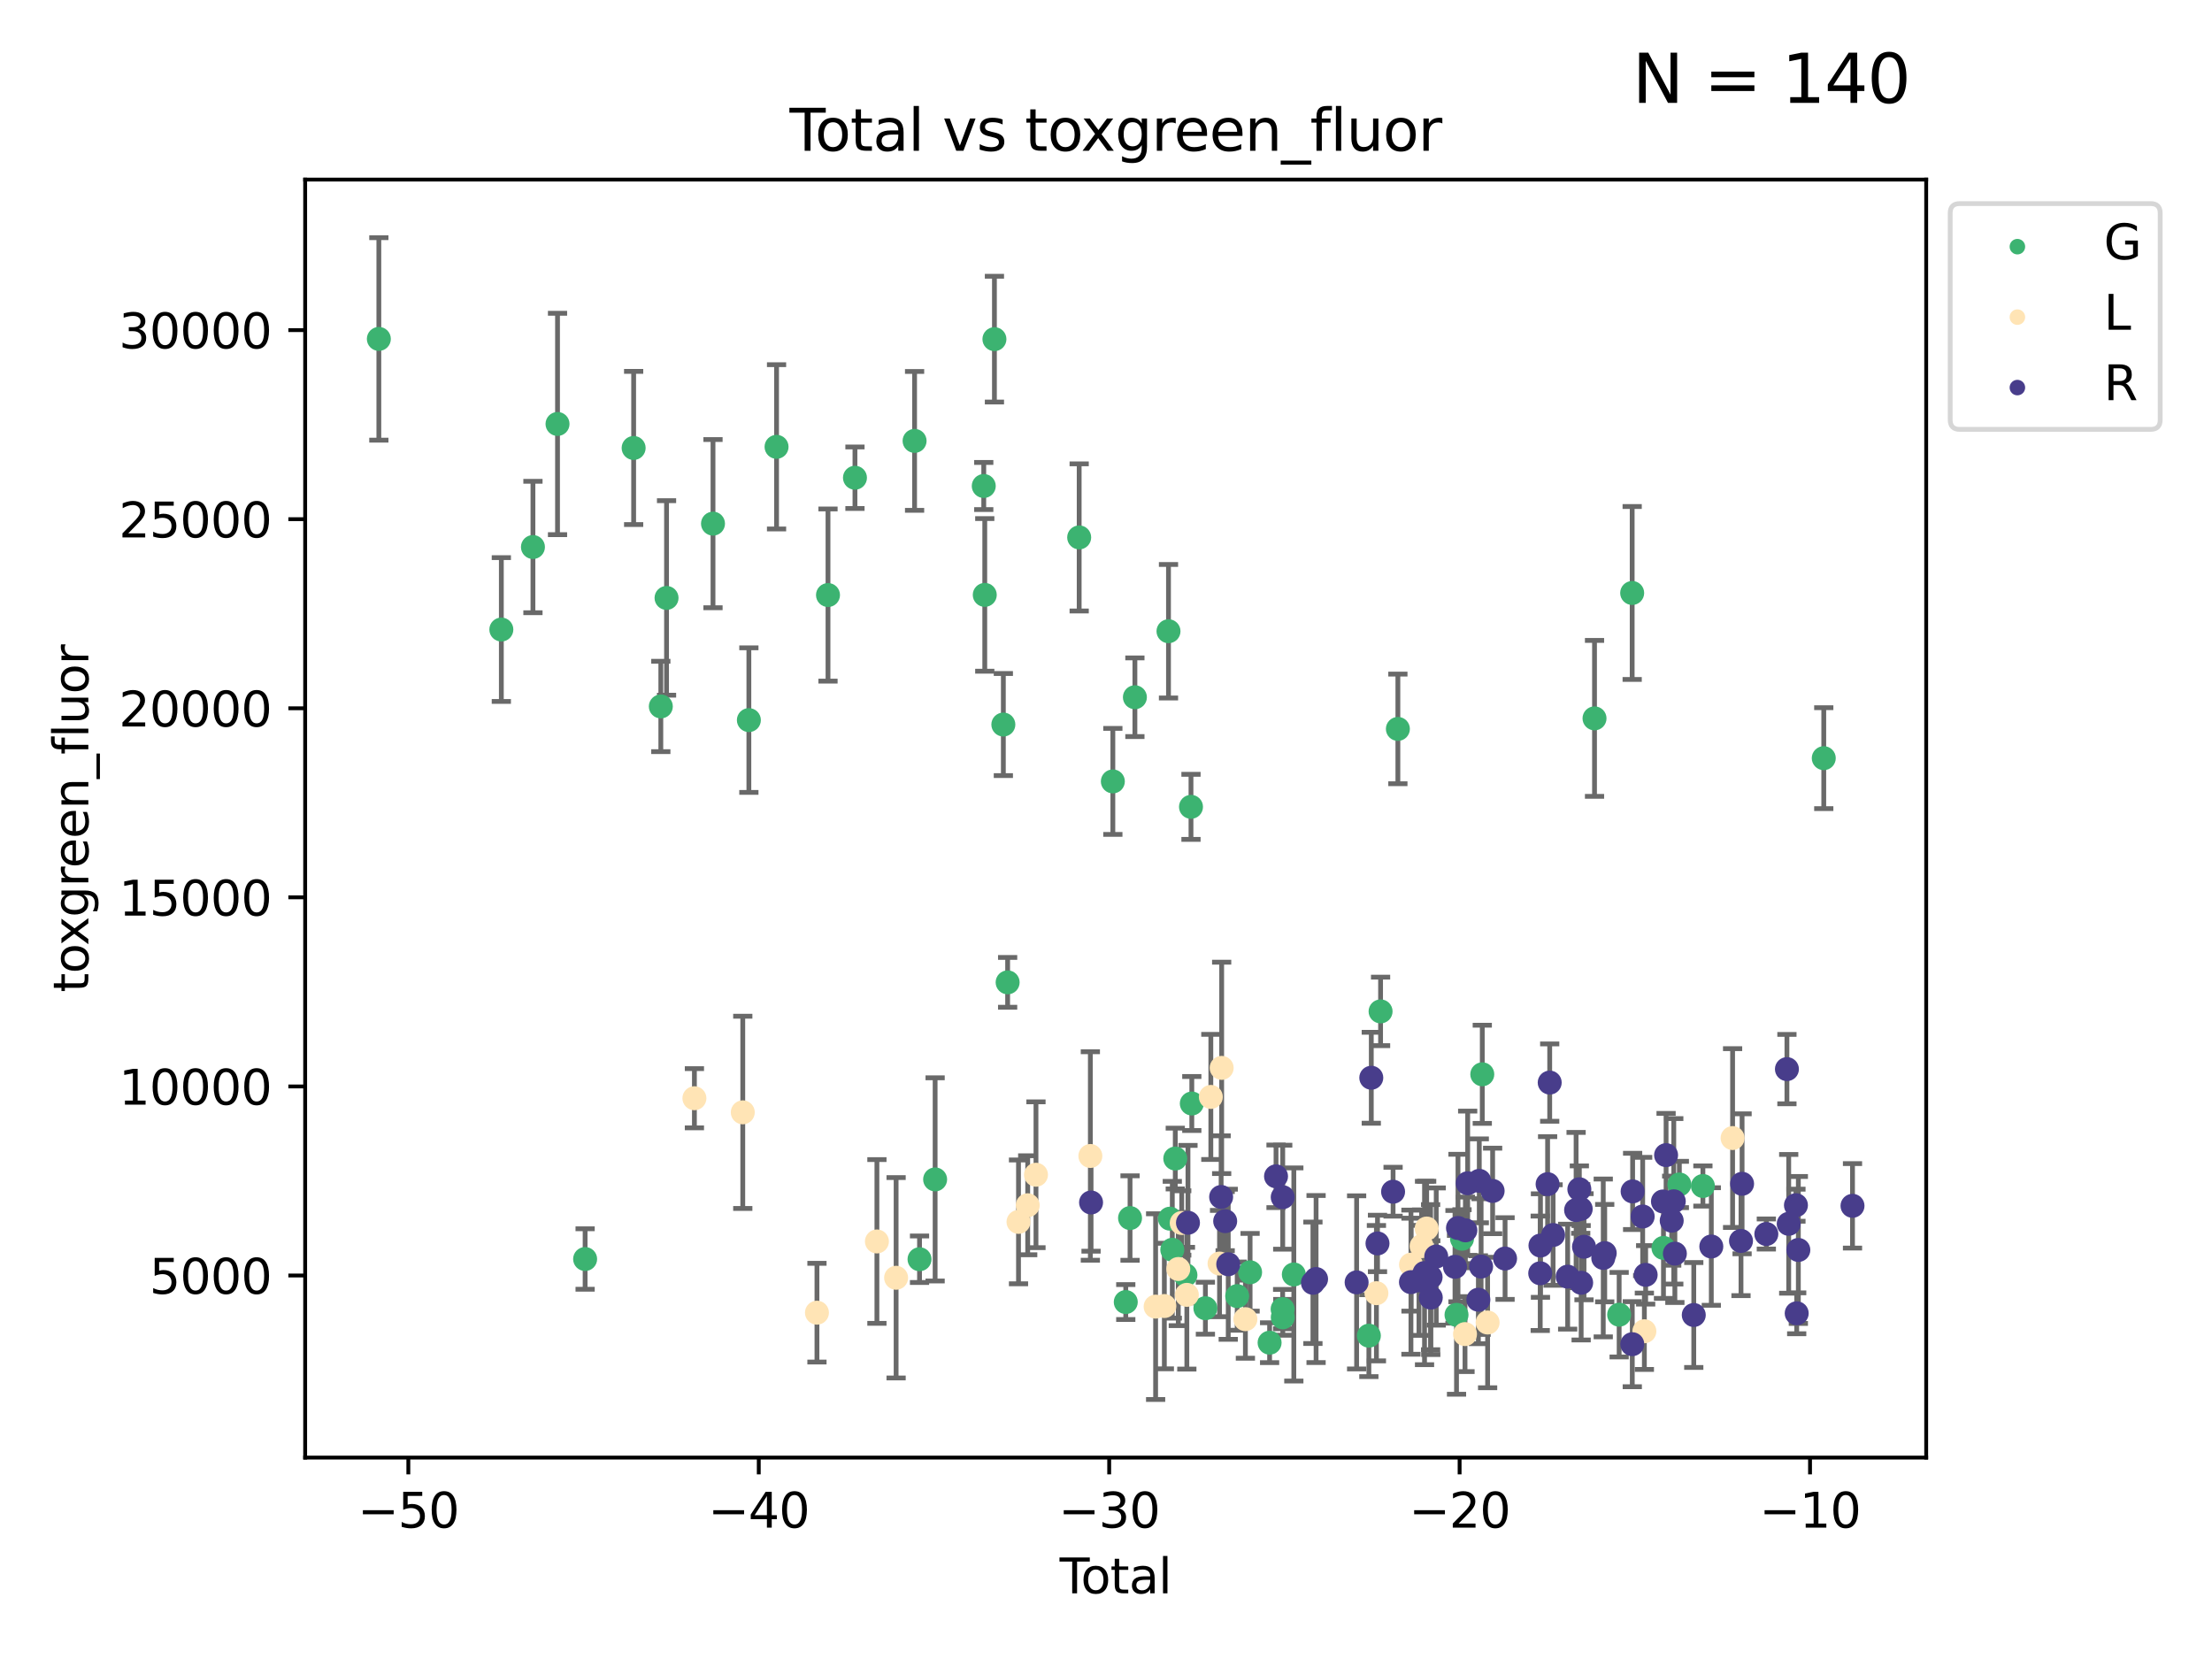 <?xml version="1.0" encoding="utf-8" standalone="no"?>
<!DOCTYPE svg PUBLIC "-//W3C//DTD SVG 1.1//EN"
  "http://www.w3.org/Graphics/SVG/1.1/DTD/svg11.dtd">
<svg xmlns:xlink="http://www.w3.org/1999/xlink" width="460.8pt" height="345.6pt" viewBox="0 0 460.8 345.6" xmlns="http://www.w3.org/2000/svg" version="1.1">
 <defs>
  <style type="text/css">*{stroke-linejoin: round; stroke-linecap: butt}</style>
 </defs>
 <g id="figure_1">
  <g id="patch_1">
   <path d="M 0 345.6 
L 460.8 345.6 
L 460.8 0 
L 0 0 
z
" style="fill: #ffffff"/>
  </g>
  <g id="axes_1">
   <g id="patch_2">
    <path d="M 63.571 303.64 
L 401.26 303.64 
L 401.26 37.411 
L 63.571 37.411 
z
" style="fill: #ffffff"/>
   </g>
   <g id="PathCollection_1">
    <defs>
     <path id="m08d99ea06a" d="M 0 1.118 
C 0.297 1.118 0.581 1 0.791 0.791 
C 1 0.581 1.118 0.297 1.118 0 
C 1.118 -0.297 1 -0.581 0.791 -0.791 
C 0.581 -1 0.297 -1.118 0 -1.118 
C -0.297 -1.118 -0.581 -1 -0.791 -0.791 
C -1 -0.581 -1.118 -0.297 -1.118 0 
C -1.118 0.297 -1 0.581 -0.791 0.791 
C -0.581 1 -0.297 1.118 0 1.118 
z
" style="stroke: #3cb371"/>
    </defs>
    <g clip-path="url(#pea71efeac6)">
     <use xlink:href="#m08d99ea06a" x="78.921" y="70.602" style="fill: #3cb371; stroke: #3cb371"/>
     <use xlink:href="#m08d99ea06a" x="104.438" y="131.144" style="fill: #3cb371; stroke: #3cb371"/>
     <use xlink:href="#m08d99ea06a" x="111.022" y="113.954" style="fill: #3cb371; stroke: #3cb371"/>
     <use xlink:href="#m08d99ea06a" x="116.142" y="88.319" style="fill: #3cb371; stroke: #3cb371"/>
     <use xlink:href="#m08d99ea06a" x="121.891" y="262.277" style="fill: #3cb371; stroke: #3cb371"/>
     <use xlink:href="#m08d99ea06a" x="131.999" y="93.32" style="fill: #3cb371; stroke: #3cb371"/>
     <use xlink:href="#m08d99ea06a" x="137.662" y="147.164" style="fill: #3cb371; stroke: #3cb371"/>
     <use xlink:href="#m08d99ea06a" x="138.853" y="124.561" style="fill: #3cb371; stroke: #3cb371"/>
     <use xlink:href="#m08d99ea06a" x="148.531" y="109.083" style="fill: #3cb371; stroke: #3cb371"/>
     <use xlink:href="#m08d99ea06a" x="156.004" y="150.012" style="fill: #3cb371; stroke: #3cb371"/>
     <use xlink:href="#m08d99ea06a" x="161.77" y="93.083" style="fill: #3cb371; stroke: #3cb371"/>
     <use xlink:href="#m08d99ea06a" x="172.487" y="123.957" style="fill: #3cb371; stroke: #3cb371"/>
     <use xlink:href="#m08d99ea06a" x="178.104" y="99.522" style="fill: #3cb371; stroke: #3cb371"/>
     <use xlink:href="#m08d99ea06a" x="190.525" y="91.846" style="fill: #3cb371; stroke: #3cb371"/>
     <use xlink:href="#m08d99ea06a" x="191.555" y="262.321" style="fill: #3cb371; stroke: #3cb371"/>
     <use xlink:href="#m08d99ea06a" x="194.803" y="245.691" style="fill: #3cb371; stroke: #3cb371"/>
     <use xlink:href="#m08d99ea06a" x="204.934" y="101.242" style="fill: #3cb371; stroke: #3cb371"/>
     <use xlink:href="#m08d99ea06a" x="205.145" y="123.926" style="fill: #3cb371; stroke: #3cb371"/>
     <use xlink:href="#m08d99ea06a" x="207.158" y="70.65" style="fill: #3cb371; stroke: #3cb371"/>
     <use xlink:href="#m08d99ea06a" x="209.016" y="150.936" style="fill: #3cb371; stroke: #3cb371"/>
     <use xlink:href="#m08d99ea06a" x="209.909" y="204.643" style="fill: #3cb371; stroke: #3cb371"/>
     <use xlink:href="#m08d99ea06a" x="224.813" y="111.953" style="fill: #3cb371; stroke: #3cb371"/>
     <use xlink:href="#m08d99ea06a" x="231.827" y="162.782" style="fill: #3cb371; stroke: #3cb371"/>
     <use xlink:href="#m08d99ea06a" x="234.518" y="271.241" style="fill: #3cb371; stroke: #3cb371"/>
     <use xlink:href="#m08d99ea06a" x="235.409" y="253.744" style="fill: #3cb371; stroke: #3cb371"/>
     <use xlink:href="#m08d99ea06a" x="236.42" y="145.248" style="fill: #3cb371; stroke: #3cb371"/>
     <use xlink:href="#m08d99ea06a" x="243.419" y="131.497" style="fill: #3cb371; stroke: #3cb371"/>
     <use xlink:href="#m08d99ea06a" x="243.717" y="253.872" style="fill: #3cb371; stroke: #3cb371"/>
     <use xlink:href="#m08d99ea06a" x="244.211" y="260.348" style="fill: #3cb371; stroke: #3cb371"/>
     <use xlink:href="#m08d99ea06a" x="244.832" y="241.344" style="fill: #3cb371; stroke: #3cb371"/>
     <use xlink:href="#m08d99ea06a" x="246.947" y="265.623" style="fill: #3cb371; stroke: #3cb371"/>
     <use xlink:href="#m08d99ea06a" x="248.105" y="168.081" style="fill: #3cb371; stroke: #3cb371"/>
     <use xlink:href="#m08d99ea06a" x="248.275" y="229.881" style="fill: #3cb371; stroke: #3cb371"/>
     <use xlink:href="#m08d99ea06a" x="251.106" y="272.524" style="fill: #3cb371; stroke: #3cb371"/>
     <use xlink:href="#m08d99ea06a" x="257.732" y="270.003" style="fill: #3cb371; stroke: #3cb371"/>
     <use xlink:href="#m08d99ea06a" x="260.418" y="265.039" style="fill: #3cb371; stroke: #3cb371"/>
     <use xlink:href="#m08d99ea06a" x="264.481" y="279.706" style="fill: #3cb371; stroke: #3cb371"/>
     <use xlink:href="#m08d99ea06a" x="267.198" y="272.71" style="fill: #3cb371; stroke: #3cb371"/>
     <use xlink:href="#m08d99ea06a" x="267.228" y="274.421" style="fill: #3cb371; stroke: #3cb371"/>
     <use xlink:href="#m08d99ea06a" x="269.528" y="265.493" style="fill: #3cb371; stroke: #3cb371"/>
     <use xlink:href="#m08d99ea06a" x="285.16" y="278.246" style="fill: #3cb371; stroke: #3cb371"/>
     <use xlink:href="#m08d99ea06a" x="287.6" y="210.693" style="fill: #3cb371; stroke: #3cb371"/>
     <use xlink:href="#m08d99ea06a" x="291.204" y="151.848" style="fill: #3cb371; stroke: #3cb371"/>
     <use xlink:href="#m08d99ea06a" x="303.419" y="273.906" style="fill: #3cb371; stroke: #3cb371"/>
     <use xlink:href="#m08d99ea06a" x="304.562" y="258.05" style="fill: #3cb371; stroke: #3cb371"/>
     <use xlink:href="#m08d99ea06a" x="308.786" y="223.796" style="fill: #3cb371; stroke: #3cb371"/>
     <use xlink:href="#m08d99ea06a" x="332.168" y="149.65" style="fill: #3cb371; stroke: #3cb371"/>
     <use xlink:href="#m08d99ea06a" x="337.299" y="273.878" style="fill: #3cb371; stroke: #3cb371"/>
     <use xlink:href="#m08d99ea06a" x="340.012" y="123.529" style="fill: #3cb371; stroke: #3cb371"/>
     <use xlink:href="#m08d99ea06a" x="346.532" y="259.96" style="fill: #3cb371; stroke: #3cb371"/>
     <use xlink:href="#m08d99ea06a" x="349.842" y="246.749" style="fill: #3cb371; stroke: #3cb371"/>
     <use xlink:href="#m08d99ea06a" x="354.746" y="247.065" style="fill: #3cb371; stroke: #3cb371"/>
     <use xlink:href="#m08d99ea06a" x="379.924" y="157.939" style="fill: #3cb371; stroke: #3cb371"/>
    </g>
   </g>
   <g id="PathCollection_2">
    <defs>
     <path id="m4c0e0c1fc2" d="M 0 1.118 
C 0.297 1.118 0.581 1 0.791 0.791 
C 1 0.581 1.118 0.297 1.118 0 
C 1.118 -0.297 1 -0.581 0.791 -0.791 
C 0.581 -1 0.297 -1.118 0 -1.118 
C -0.297 -1.118 -0.581 -1 -0.791 -0.791 
C -1 -0.581 -1.118 -0.297 -1.118 0 
C -1.118 0.297 -1 0.581 -0.791 0.791 
C -0.581 1 -0.297 1.118 0 1.118 
z
" style="stroke: #ffe4b5"/>
    </defs>
    <g clip-path="url(#pea71efeac6)">
     <use xlink:href="#m4c0e0c1fc2" x="144.659" y="228.783" style="fill: #ffe4b5; stroke: #ffe4b5"/>
     <use xlink:href="#m4c0e0c1fc2" x="154.734" y="231.719" style="fill: #ffe4b5; stroke: #ffe4b5"/>
     <use xlink:href="#m4c0e0c1fc2" x="170.186" y="273.455" style="fill: #ffe4b5; stroke: #ffe4b5"/>
     <use xlink:href="#m4c0e0c1fc2" x="182.677" y="258.617" style="fill: #ffe4b5; stroke: #ffe4b5"/>
     <use xlink:href="#m4c0e0c1fc2" x="186.675" y="266.184" style="fill: #ffe4b5; stroke: #ffe4b5"/>
     <use xlink:href="#m4c0e0c1fc2" x="212.174" y="254.541" style="fill: #ffe4b5; stroke: #ffe4b5"/>
     <use xlink:href="#m4c0e0c1fc2" x="214.091" y="251.076" style="fill: #ffe4b5; stroke: #ffe4b5"/>
     <use xlink:href="#m4c0e0c1fc2" x="215.813" y="244.722" style="fill: #ffe4b5; stroke: #ffe4b5"/>
     <use xlink:href="#m4c0e0c1fc2" x="227.141" y="240.811" style="fill: #ffe4b5; stroke: #ffe4b5"/>
     <use xlink:href="#m4c0e0c1fc2" x="240.738" y="272.194" style="fill: #ffe4b5; stroke: #ffe4b5"/>
     <use xlink:href="#m4c0e0c1fc2" x="242.556" y="272.07" style="fill: #ffe4b5; stroke: #ffe4b5"/>
     <use xlink:href="#m4c0e0c1fc2" x="245.461" y="264.356" style="fill: #ffe4b5; stroke: #ffe4b5"/>
     <use xlink:href="#m4c0e0c1fc2" x="246.176" y="254.768" style="fill: #ffe4b5; stroke: #ffe4b5"/>
     <use xlink:href="#m4c0e0c1fc2" x="247.24" y="269.744" style="fill: #ffe4b5; stroke: #ffe4b5"/>
     <use xlink:href="#m4c0e0c1fc2" x="252.24" y="228.508" style="fill: #ffe4b5; stroke: #ffe4b5"/>
     <use xlink:href="#m4c0e0c1fc2" x="254.052" y="263.222" style="fill: #ffe4b5; stroke: #ffe4b5"/>
     <use xlink:href="#m4c0e0c1fc2" x="254.496" y="222.46" style="fill: #ffe4b5; stroke: #ffe4b5"/>
     <use xlink:href="#m4c0e0c1fc2" x="259.439" y="274.809" style="fill: #ffe4b5; stroke: #ffe4b5"/>
     <use xlink:href="#m4c0e0c1fc2" x="286.733" y="269.394" style="fill: #ffe4b5; stroke: #ffe4b5"/>
     <use xlink:href="#m4c0e0c1fc2" x="293.941" y="263.449" style="fill: #ffe4b5; stroke: #ffe4b5"/>
     <use xlink:href="#m4c0e0c1fc2" x="296.145" y="259.595" style="fill: #ffe4b5; stroke: #ffe4b5"/>
     <use xlink:href="#m4c0e0c1fc2" x="297.201" y="255.927" style="fill: #ffe4b5; stroke: #ffe4b5"/>
     <use xlink:href="#m4c0e0c1fc2" x="305.188" y="277.918" style="fill: #ffe4b5; stroke: #ffe4b5"/>
     <use xlink:href="#m4c0e0c1fc2" x="309.898" y="275.501" style="fill: #ffe4b5; stroke: #ffe4b5"/>
     <use xlink:href="#m4c0e0c1fc2" x="342.552" y="277.324" style="fill: #ffe4b5; stroke: #ffe4b5"/>
     <use xlink:href="#m4c0e0c1fc2" x="360.932" y="237.078" style="fill: #ffe4b5; stroke: #ffe4b5"/>
    </g>
   </g>
   <g id="PathCollection_3">
    <defs>
     <path id="m08b0ff3913" d="M 0 1.118 
C 0.297 1.118 0.581 1 0.791 0.791 
C 1 0.581 1.118 0.297 1.118 0 
C 1.118 -0.297 1 -0.581 0.791 -0.791 
C 0.581 -1 0.297 -1.118 0 -1.118 
C -0.297 -1.118 -0.581 -1 -0.791 -0.791 
C -1 -0.581 -1.118 -0.297 -1.118 0 
C -1.118 0.297 -1 0.581 -0.791 0.791 
C -0.581 1 -0.297 1.118 0 1.118 
z
" style="stroke: #483d8b"/>
    </defs>
    <g clip-path="url(#pea71efeac6)">
     <use xlink:href="#m08b0ff3913" x="227.287" y="250.498" style="fill: #483d8b; stroke: #483d8b"/>
     <use xlink:href="#m08b0ff3913" x="247.476" y="254.72" style="fill: #483d8b; stroke: #483d8b"/>
     <use xlink:href="#m08b0ff3913" x="254.384" y="249.351" style="fill: #483d8b; stroke: #483d8b"/>
     <use xlink:href="#m08b0ff3913" x="255.227" y="254.388" style="fill: #483d8b; stroke: #483d8b"/>
     <use xlink:href="#m08b0ff3913" x="255.865" y="263.367" style="fill: #483d8b; stroke: #483d8b"/>
     <use xlink:href="#m08b0ff3913" x="265.82" y="245.048" style="fill: #483d8b; stroke: #483d8b"/>
     <use xlink:href="#m08b0ff3913" x="267.215" y="249.395" style="fill: #483d8b; stroke: #483d8b"/>
     <use xlink:href="#m08b0ff3913" x="273.506" y="267.23" style="fill: #483d8b; stroke: #483d8b"/>
     <use xlink:href="#m08b0ff3913" x="274.163" y="266.443" style="fill: #483d8b; stroke: #483d8b"/>
     <use xlink:href="#m08b0ff3913" x="282.609" y="267.139" style="fill: #483d8b; stroke: #483d8b"/>
     <use xlink:href="#m08b0ff3913" x="285.664" y="224.515" style="fill: #483d8b; stroke: #483d8b"/>
     <use xlink:href="#m08b0ff3913" x="286.959" y="259.029" style="fill: #483d8b; stroke: #483d8b"/>
     <use xlink:href="#m08b0ff3913" x="290.204" y="248.257" style="fill: #483d8b; stroke: #483d8b"/>
     <use xlink:href="#m08b0ff3913" x="293.927" y="267.096" style="fill: #483d8b; stroke: #483d8b"/>
     <use xlink:href="#m08b0ff3913" x="295.604" y="266.725" style="fill: #483d8b; stroke: #483d8b"/>
     <use xlink:href="#m08b0ff3913" x="296.756" y="265.189" style="fill: #483d8b; stroke: #483d8b"/>
     <use xlink:href="#m08b0ff3913" x="298.02" y="266.057" style="fill: #483d8b; stroke: #483d8b"/>
     <use xlink:href="#m08b0ff3913" x="298.057" y="270.316" style="fill: #483d8b; stroke: #483d8b"/>
     <use xlink:href="#m08b0ff3913" x="299.194" y="261.758" style="fill: #483d8b; stroke: #483d8b"/>
     <use xlink:href="#m08b0ff3913" x="303.101" y="263.901" style="fill: #483d8b; stroke: #483d8b"/>
     <use xlink:href="#m08b0ff3913" x="303.725" y="255.815" style="fill: #483d8b; stroke: #483d8b"/>
     <use xlink:href="#m08b0ff3913" x="305.268" y="256.3" style="fill: #483d8b; stroke: #483d8b"/>
     <use xlink:href="#m08b0ff3913" x="305.744" y="246.494" style="fill: #483d8b; stroke: #483d8b"/>
     <use xlink:href="#m08b0ff3913" x="307.973" y="270.755" style="fill: #483d8b; stroke: #483d8b"/>
     <use xlink:href="#m08b0ff3913" x="308.162" y="245.991" style="fill: #483d8b; stroke: #483d8b"/>
     <use xlink:href="#m08b0ff3913" x="308.541" y="263.849" style="fill: #483d8b; stroke: #483d8b"/>
     <use xlink:href="#m08b0ff3913" x="310.942" y="248.094" style="fill: #483d8b; stroke: #483d8b"/>
     <use xlink:href="#m08b0ff3913" x="313.533" y="262.178" style="fill: #483d8b; stroke: #483d8b"/>
     <use xlink:href="#m08b0ff3913" x="320.858" y="265.25" style="fill: #483d8b; stroke: #483d8b"/>
     <use xlink:href="#m08b0ff3913" x="320.906" y="259.472" style="fill: #483d8b; stroke: #483d8b"/>
     <use xlink:href="#m08b0ff3913" x="322.395" y="246.681" style="fill: #483d8b; stroke: #483d8b"/>
     <use xlink:href="#m08b0ff3913" x="322.832" y="225.521" style="fill: #483d8b; stroke: #483d8b"/>
     <use xlink:href="#m08b0ff3913" x="323.537" y="257.274" style="fill: #483d8b; stroke: #483d8b"/>
     <use xlink:href="#m08b0ff3913" x="326.573" y="265.949" style="fill: #483d8b; stroke: #483d8b"/>
     <use xlink:href="#m08b0ff3913" x="328.33" y="252.081" style="fill: #483d8b; stroke: #483d8b"/>
     <use xlink:href="#m08b0ff3913" x="329.007" y="247.743" style="fill: #483d8b; stroke: #483d8b"/>
     <use xlink:href="#m08b0ff3913" x="329.292" y="251.838" style="fill: #483d8b; stroke: #483d8b"/>
     <use xlink:href="#m08b0ff3913" x="329.383" y="267.223" style="fill: #483d8b; stroke: #483d8b"/>
     <use xlink:href="#m08b0ff3913" x="329.977" y="259.72" style="fill: #483d8b; stroke: #483d8b"/>
     <use xlink:href="#m08b0ff3913" x="333.987" y="262.05" style="fill: #483d8b; stroke: #483d8b"/>
     <use xlink:href="#m08b0ff3913" x="334.293" y="261.048" style="fill: #483d8b; stroke: #483d8b"/>
     <use xlink:href="#m08b0ff3913" x="340.034" y="280.018" style="fill: #483d8b; stroke: #483d8b"/>
     <use xlink:href="#m08b0ff3913" x="340.107" y="248.192" style="fill: #483d8b; stroke: #483d8b"/>
     <use xlink:href="#m08b0ff3913" x="342.2" y="253.423" style="fill: #483d8b; stroke: #483d8b"/>
     <use xlink:href="#m08b0ff3913" x="342.821" y="265.576" style="fill: #483d8b; stroke: #483d8b"/>
     <use xlink:href="#m08b0ff3913" x="346.424" y="250.286" style="fill: #483d8b; stroke: #483d8b"/>
     <use xlink:href="#m08b0ff3913" x="347.076" y="240.633" style="fill: #483d8b; stroke: #483d8b"/>
     <use xlink:href="#m08b0ff3913" x="348.246" y="254.289" style="fill: #483d8b; stroke: #483d8b"/>
     <use xlink:href="#m08b0ff3913" x="348.679" y="250.253" style="fill: #483d8b; stroke: #483d8b"/>
     <use xlink:href="#m08b0ff3913" x="348.906" y="261.153" style="fill: #483d8b; stroke: #483d8b"/>
     <use xlink:href="#m08b0ff3913" x="352.843" y="273.939" style="fill: #483d8b; stroke: #483d8b"/>
     <use xlink:href="#m08b0ff3913" x="356.496" y="259.671" style="fill: #483d8b; stroke: #483d8b"/>
     <use xlink:href="#m08b0ff3913" x="362.682" y="258.511" style="fill: #483d8b; stroke: #483d8b"/>
     <use xlink:href="#m08b0ff3913" x="362.908" y="246.608" style="fill: #483d8b; stroke: #483d8b"/>
     <use xlink:href="#m08b0ff3913" x="367.96" y="257.067" style="fill: #483d8b; stroke: #483d8b"/>
     <use xlink:href="#m08b0ff3913" x="372.249" y="222.715" style="fill: #483d8b; stroke: #483d8b"/>
     <use xlink:href="#m08b0ff3913" x="372.622" y="254.944" style="fill: #483d8b; stroke: #483d8b"/>
     <use xlink:href="#m08b0ff3913" x="374.127" y="251.067" style="fill: #483d8b; stroke: #483d8b"/>
     <use xlink:href="#m08b0ff3913" x="374.285" y="273.584" style="fill: #483d8b; stroke: #483d8b"/>
     <use xlink:href="#m08b0ff3913" x="374.628" y="260.389" style="fill: #483d8b; stroke: #483d8b"/>
     <use xlink:href="#m08b0ff3913" x="385.911" y="251.196" style="fill: #483d8b; stroke: #483d8b"/>
    </g>
   </g>
   <g id="matplotlib.axis_1">
    <g id="xtick_1">
     <g id="line2d_1">
      <defs>
       <path id="m4ccd0460f6" d="M 0 0 
L 0 3.5 
" style="stroke: #000000; stroke-width: 0.8"/>
      </defs>
      <g>
       <use xlink:href="#m4ccd0460f6" x="85.064" y="303.64" style="stroke: #000000; stroke-width: 0.8"/>
      </g>
     </g>
     <g id="text_1">
      <!-- −50 -->
      <g transform="translate(74.512 318.238)scale(0.1 -0.1)">
       <defs>
        <path id="DejaVuSans-2212" d="M 678 2272 
L 4684 2272 
L 4684 1741 
L 678 1741 
L 678 2272 
z
" transform="scale(0.016)"/>
        <path id="DejaVuSans-35" d="M 691 4666 
L 3169 4666 
L 3169 4134 
L 1269 4134 
L 1269 2991 
Q 1406 3038 1543 3061 
Q 1681 3084 1819 3084 
Q 2600 3084 3056 2656 
Q 3513 2228 3513 1497 
Q 3513 744 3044 326 
Q 2575 -91 1722 -91 
Q 1428 -91 1123 -41 
Q 819 9 494 109 
L 494 744 
Q 775 591 1075 516 
Q 1375 441 1709 441 
Q 2250 441 2565 725 
Q 2881 1009 2881 1497 
Q 2881 1984 2565 2268 
Q 2250 2553 1709 2553 
Q 1456 2553 1204 2497 
Q 953 2441 691 2322 
L 691 4666 
z
" transform="scale(0.016)"/>
        <path id="DejaVuSans-30" d="M 2034 4250 
Q 1547 4250 1301 3770 
Q 1056 3291 1056 2328 
Q 1056 1369 1301 889 
Q 1547 409 2034 409 
Q 2525 409 2770 889 
Q 3016 1369 3016 2328 
Q 3016 3291 2770 3770 
Q 2525 4250 2034 4250 
z
M 2034 4750 
Q 2819 4750 3233 4129 
Q 3647 3509 3647 2328 
Q 3647 1150 3233 529 
Q 2819 -91 2034 -91 
Q 1250 -91 836 529 
Q 422 1150 422 2328 
Q 422 3509 836 4129 
Q 1250 4750 2034 4750 
z
" transform="scale(0.016)"/>
       </defs>
       <use xlink:href="#DejaVuSans-2212"/>
       <use xlink:href="#DejaVuSans-35" x="83.789"/>
       <use xlink:href="#DejaVuSans-30" x="147.412"/>
      </g>
     </g>
    </g>
    <g id="xtick_2">
     <g id="line2d_2">
      <g>
       <use xlink:href="#m4ccd0460f6" x="158.064" y="303.64" style="stroke: #000000; stroke-width: 0.8"/>
      </g>
     </g>
     <g id="text_2">
      <!-- −40 -->
      <g transform="translate(147.512 318.238)scale(0.1 -0.1)">
       <defs>
        <path id="DejaVuSans-34" d="M 2419 4116 
L 825 1625 
L 2419 1625 
L 2419 4116 
z
M 2253 4666 
L 3047 4666 
L 3047 1625 
L 3713 1625 
L 3713 1100 
L 3047 1100 
L 3047 0 
L 2419 0 
L 2419 1100 
L 313 1100 
L 313 1709 
L 2253 4666 
z
" transform="scale(0.016)"/>
       </defs>
       <use xlink:href="#DejaVuSans-2212"/>
       <use xlink:href="#DejaVuSans-34" x="83.789"/>
       <use xlink:href="#DejaVuSans-30" x="147.412"/>
      </g>
     </g>
    </g>
    <g id="xtick_3">
     <g id="line2d_3">
      <g>
       <use xlink:href="#m4ccd0460f6" x="231.064" y="303.64" style="stroke: #000000; stroke-width: 0.8"/>
      </g>
     </g>
     <g id="text_3">
      <!-- −30 -->
      <g transform="translate(220.511 318.238)scale(0.1 -0.1)">
       <defs>
        <path id="DejaVuSans-33" d="M 2597 2516 
Q 3050 2419 3304 2112 
Q 3559 1806 3559 1356 
Q 3559 666 3084 287 
Q 2609 -91 1734 -91 
Q 1441 -91 1130 -33 
Q 819 25 488 141 
L 488 750 
Q 750 597 1062 519 
Q 1375 441 1716 441 
Q 2309 441 2620 675 
Q 2931 909 2931 1356 
Q 2931 1769 2642 2001 
Q 2353 2234 1838 2234 
L 1294 2234 
L 1294 2753 
L 1863 2753 
Q 2328 2753 2575 2939 
Q 2822 3125 2822 3475 
Q 2822 3834 2567 4026 
Q 2313 4219 1838 4219 
Q 1578 4219 1281 4162 
Q 984 4106 628 3988 
L 628 4550 
Q 988 4650 1302 4700 
Q 1616 4750 1894 4750 
Q 2613 4750 3031 4423 
Q 3450 4097 3450 3541 
Q 3450 3153 3228 2886 
Q 3006 2619 2597 2516 
z
" transform="scale(0.016)"/>
       </defs>
       <use xlink:href="#DejaVuSans-2212"/>
       <use xlink:href="#DejaVuSans-33" x="83.789"/>
       <use xlink:href="#DejaVuSans-30" x="147.412"/>
      </g>
     </g>
    </g>
    <g id="xtick_4">
     <g id="line2d_4">
      <g>
       <use xlink:href="#m4ccd0460f6" x="304.063" y="303.64" style="stroke: #000000; stroke-width: 0.8"/>
      </g>
     </g>
     <g id="text_4">
      <!-- −20 -->
      <g transform="translate(293.511 318.238)scale(0.1 -0.1)">
       <defs>
        <path id="DejaVuSans-32" d="M 1228 531 
L 3431 531 
L 3431 0 
L 469 0 
L 469 531 
Q 828 903 1448 1529 
Q 2069 2156 2228 2338 
Q 2531 2678 2651 2914 
Q 2772 3150 2772 3378 
Q 2772 3750 2511 3984 
Q 2250 4219 1831 4219 
Q 1534 4219 1204 4116 
Q 875 4013 500 3803 
L 500 4441 
Q 881 4594 1212 4672 
Q 1544 4750 1819 4750 
Q 2544 4750 2975 4387 
Q 3406 4025 3406 3419 
Q 3406 3131 3298 2873 
Q 3191 2616 2906 2266 
Q 2828 2175 2409 1742 
Q 1991 1309 1228 531 
z
" transform="scale(0.016)"/>
       </defs>
       <use xlink:href="#DejaVuSans-2212"/>
       <use xlink:href="#DejaVuSans-32" x="83.789"/>
       <use xlink:href="#DejaVuSans-30" x="147.412"/>
      </g>
     </g>
    </g>
    <g id="xtick_5">
     <g id="line2d_5">
      <g>
       <use xlink:href="#m4ccd0460f6" x="377.063" y="303.64" style="stroke: #000000; stroke-width: 0.8"/>
      </g>
     </g>
     <g id="text_5">
      <!-- −10 -->
      <g transform="translate(366.511 318.238)scale(0.1 -0.1)">
       <defs>
        <path id="DejaVuSans-31" d="M 794 531 
L 1825 531 
L 1825 4091 
L 703 3866 
L 703 4441 
L 1819 4666 
L 2450 4666 
L 2450 531 
L 3481 531 
L 3481 0 
L 794 0 
L 794 531 
z
" transform="scale(0.016)"/>
       </defs>
       <use xlink:href="#DejaVuSans-2212"/>
       <use xlink:href="#DejaVuSans-31" x="83.789"/>
       <use xlink:href="#DejaVuSans-30" x="147.412"/>
      </g>
     </g>
    </g>
    <g id="text_6">
     <!-- Total -->
     <g transform="translate(220.739 331.917)scale(0.1 -0.1)">
      <defs>
       <path id="DejaVuSans-54" d="M -19 4666 
L 3928 4666 
L 3928 4134 
L 2272 4134 
L 2272 0 
L 1638 0 
L 1638 4134 
L -19 4134 
L -19 4666 
z
" transform="scale(0.016)"/>
       <path id="DejaVuSans-6f" d="M 1959 3097 
Q 1497 3097 1228 2736 
Q 959 2375 959 1747 
Q 959 1119 1226 758 
Q 1494 397 1959 397 
Q 2419 397 2687 759 
Q 2956 1122 2956 1747 
Q 2956 2369 2687 2733 
Q 2419 3097 1959 3097 
z
M 1959 3584 
Q 2709 3584 3137 3096 
Q 3566 2609 3566 1747 
Q 3566 888 3137 398 
Q 2709 -91 1959 -91 
Q 1206 -91 779 398 
Q 353 888 353 1747 
Q 353 2609 779 3096 
Q 1206 3584 1959 3584 
z
" transform="scale(0.016)"/>
       <path id="DejaVuSans-74" d="M 1172 4494 
L 1172 3500 
L 2356 3500 
L 2356 3053 
L 1172 3053 
L 1172 1153 
Q 1172 725 1289 603 
Q 1406 481 1766 481 
L 2356 481 
L 2356 0 
L 1766 0 
Q 1100 0 847 248 
Q 594 497 594 1153 
L 594 3053 
L 172 3053 
L 172 3500 
L 594 3500 
L 594 4494 
L 1172 4494 
z
" transform="scale(0.016)"/>
       <path id="DejaVuSans-61" d="M 2194 1759 
Q 1497 1759 1228 1600 
Q 959 1441 959 1056 
Q 959 750 1161 570 
Q 1363 391 1709 391 
Q 2188 391 2477 730 
Q 2766 1069 2766 1631 
L 2766 1759 
L 2194 1759 
z
M 3341 1997 
L 3341 0 
L 2766 0 
L 2766 531 
Q 2569 213 2275 61 
Q 1981 -91 1556 -91 
Q 1019 -91 701 211 
Q 384 513 384 1019 
Q 384 1609 779 1909 
Q 1175 2209 1959 2209 
L 2766 2209 
L 2766 2266 
Q 2766 2663 2505 2880 
Q 2244 3097 1772 3097 
Q 1472 3097 1187 3025 
Q 903 2953 641 2809 
L 641 3341 
Q 956 3463 1253 3523 
Q 1550 3584 1831 3584 
Q 2591 3584 2966 3190 
Q 3341 2797 3341 1997 
z
" transform="scale(0.016)"/>
       <path id="DejaVuSans-6c" d="M 603 4863 
L 1178 4863 
L 1178 0 
L 603 0 
L 603 4863 
z
" transform="scale(0.016)"/>
      </defs>
      <use xlink:href="#DejaVuSans-54"/>
      <use xlink:href="#DejaVuSans-6f" x="44.084"/>
      <use xlink:href="#DejaVuSans-74" x="105.266"/>
      <use xlink:href="#DejaVuSans-61" x="144.475"/>
      <use xlink:href="#DejaVuSans-6c" x="205.754"/>
     </g>
    </g>
   </g>
   <g id="matplotlib.axis_2">
    <g id="ytick_1">
     <g id="line2d_6">
      <defs>
       <path id="m7c3a2cf741" d="M 0 0 
L -3.5 0 
" style="stroke: #000000; stroke-width: 0.8"/>
      </defs>
      <g>
       <use xlink:href="#m7c3a2cf741" x="63.571" y="265.711" style="stroke: #000000; stroke-width: 0.8"/>
      </g>
     </g>
     <g id="text_7">
      <!-- 5000 -->
      <g transform="translate(31.121 269.51)scale(0.1 -0.1)">
       <use xlink:href="#DejaVuSans-35"/>
       <use xlink:href="#DejaVuSans-30" x="63.623"/>
       <use xlink:href="#DejaVuSans-30" x="127.246"/>
       <use xlink:href="#DejaVuSans-30" x="190.869"/>
      </g>
     </g>
    </g>
    <g id="ytick_2">
     <g id="line2d_7">
      <g>
       <use xlink:href="#m7c3a2cf741" x="63.571" y="226.322" style="stroke: #000000; stroke-width: 0.8"/>
      </g>
     </g>
     <g id="text_8">
      <!-- 10000 -->
      <g transform="translate(24.759 230.121)scale(0.1 -0.1)">
       <use xlink:href="#DejaVuSans-31"/>
       <use xlink:href="#DejaVuSans-30" x="63.623"/>
       <use xlink:href="#DejaVuSans-30" x="127.246"/>
       <use xlink:href="#DejaVuSans-30" x="190.869"/>
       <use xlink:href="#DejaVuSans-30" x="254.492"/>
      </g>
     </g>
    </g>
    <g id="ytick_3">
     <g id="line2d_8">
      <g>
       <use xlink:href="#m7c3a2cf741" x="63.571" y="186.933" style="stroke: #000000; stroke-width: 0.8"/>
      </g>
     </g>
     <g id="text_9">
      <!-- 15000 -->
      <g transform="translate(24.759 190.732)scale(0.1 -0.1)">
       <use xlink:href="#DejaVuSans-31"/>
       <use xlink:href="#DejaVuSans-35" x="63.623"/>
       <use xlink:href="#DejaVuSans-30" x="127.246"/>
       <use xlink:href="#DejaVuSans-30" x="190.869"/>
       <use xlink:href="#DejaVuSans-30" x="254.492"/>
      </g>
     </g>
    </g>
    <g id="ytick_4">
     <g id="line2d_9">
      <g>
       <use xlink:href="#m7c3a2cf741" x="63.571" y="147.543" style="stroke: #000000; stroke-width: 0.8"/>
      </g>
     </g>
     <g id="text_10">
      <!-- 20000 -->
      <g transform="translate(24.759 151.343)scale(0.1 -0.1)">
       <use xlink:href="#DejaVuSans-32"/>
       <use xlink:href="#DejaVuSans-30" x="63.623"/>
       <use xlink:href="#DejaVuSans-30" x="127.246"/>
       <use xlink:href="#DejaVuSans-30" x="190.869"/>
       <use xlink:href="#DejaVuSans-30" x="254.492"/>
      </g>
     </g>
    </g>
    <g id="ytick_5">
     <g id="line2d_10">
      <g>
       <use xlink:href="#m7c3a2cf741" x="63.571" y="108.154" style="stroke: #000000; stroke-width: 0.8"/>
      </g>
     </g>
     <g id="text_11">
      <!-- 25000 -->
      <g transform="translate(24.759 111.953)scale(0.1 -0.1)">
       <use xlink:href="#DejaVuSans-32"/>
       <use xlink:href="#DejaVuSans-35" x="63.623"/>
       <use xlink:href="#DejaVuSans-30" x="127.246"/>
       <use xlink:href="#DejaVuSans-30" x="190.869"/>
       <use xlink:href="#DejaVuSans-30" x="254.492"/>
      </g>
     </g>
    </g>
    <g id="ytick_6">
     <g id="line2d_11">
      <g>
       <use xlink:href="#m7c3a2cf741" x="63.571" y="68.765" style="stroke: #000000; stroke-width: 0.8"/>
      </g>
     </g>
     <g id="text_12">
      <!-- 30000 -->
      <g transform="translate(24.759 72.564)scale(0.1 -0.1)">
       <use xlink:href="#DejaVuSans-33"/>
       <use xlink:href="#DejaVuSans-30" x="63.623"/>
       <use xlink:href="#DejaVuSans-30" x="127.246"/>
       <use xlink:href="#DejaVuSans-30" x="190.869"/>
       <use xlink:href="#DejaVuSans-30" x="254.492"/>
      </g>
     </g>
    </g>
    <g id="text_13">
     <!-- toxgreen_fluor -->
     <g transform="translate(18.401 206.72)rotate(-90)scale(0.1 -0.1)">
      <defs>
       <path id="DejaVuSans-78" d="M 3513 3500 
L 2247 1797 
L 3578 0 
L 2900 0 
L 1881 1375 
L 863 0 
L 184 0 
L 1544 1831 
L 300 3500 
L 978 3500 
L 1906 2253 
L 2834 3500 
L 3513 3500 
z
" transform="scale(0.016)"/>
       <path id="DejaVuSans-67" d="M 2906 1791 
Q 2906 2416 2648 2759 
Q 2391 3103 1925 3103 
Q 1463 3103 1205 2759 
Q 947 2416 947 1791 
Q 947 1169 1205 825 
Q 1463 481 1925 481 
Q 2391 481 2648 825 
Q 2906 1169 2906 1791 
z
M 3481 434 
Q 3481 -459 3084 -895 
Q 2688 -1331 1869 -1331 
Q 1566 -1331 1297 -1286 
Q 1028 -1241 775 -1147 
L 775 -588 
Q 1028 -725 1275 -790 
Q 1522 -856 1778 -856 
Q 2344 -856 2625 -561 
Q 2906 -266 2906 331 
L 2906 616 
Q 2728 306 2450 153 
Q 2172 0 1784 0 
Q 1141 0 747 490 
Q 353 981 353 1791 
Q 353 2603 747 3093 
Q 1141 3584 1784 3584 
Q 2172 3584 2450 3431 
Q 2728 3278 2906 2969 
L 2906 3500 
L 3481 3500 
L 3481 434 
z
" transform="scale(0.016)"/>
       <path id="DejaVuSans-72" d="M 2631 2963 
Q 2534 3019 2420 3045 
Q 2306 3072 2169 3072 
Q 1681 3072 1420 2755 
Q 1159 2438 1159 1844 
L 1159 0 
L 581 0 
L 581 3500 
L 1159 3500 
L 1159 2956 
Q 1341 3275 1631 3429 
Q 1922 3584 2338 3584 
Q 2397 3584 2469 3576 
Q 2541 3569 2628 3553 
L 2631 2963 
z
" transform="scale(0.016)"/>
       <path id="DejaVuSans-65" d="M 3597 1894 
L 3597 1613 
L 953 1613 
Q 991 1019 1311 708 
Q 1631 397 2203 397 
Q 2534 397 2845 478 
Q 3156 559 3463 722 
L 3463 178 
Q 3153 47 2828 -22 
Q 2503 -91 2169 -91 
Q 1331 -91 842 396 
Q 353 884 353 1716 
Q 353 2575 817 3079 
Q 1281 3584 2069 3584 
Q 2775 3584 3186 3129 
Q 3597 2675 3597 1894 
z
M 3022 2063 
Q 3016 2534 2758 2815 
Q 2500 3097 2075 3097 
Q 1594 3097 1305 2825 
Q 1016 2553 972 2059 
L 3022 2063 
z
" transform="scale(0.016)"/>
       <path id="DejaVuSans-6e" d="M 3513 2113 
L 3513 0 
L 2938 0 
L 2938 2094 
Q 2938 2591 2744 2837 
Q 2550 3084 2163 3084 
Q 1697 3084 1428 2787 
Q 1159 2491 1159 1978 
L 1159 0 
L 581 0 
L 581 3500 
L 1159 3500 
L 1159 2956 
Q 1366 3272 1645 3428 
Q 1925 3584 2291 3584 
Q 2894 3584 3203 3211 
Q 3513 2838 3513 2113 
z
" transform="scale(0.016)"/>
       <path id="DejaVuSans-5f" d="M 3263 -1063 
L 3263 -1509 
L -63 -1509 
L -63 -1063 
L 3263 -1063 
z
" transform="scale(0.016)"/>
       <path id="DejaVuSans-66" d="M 2375 4863 
L 2375 4384 
L 1825 4384 
Q 1516 4384 1395 4259 
Q 1275 4134 1275 3809 
L 1275 3500 
L 2222 3500 
L 2222 3053 
L 1275 3053 
L 1275 0 
L 697 0 
L 697 3053 
L 147 3053 
L 147 3500 
L 697 3500 
L 697 3744 
Q 697 4328 969 4595 
Q 1241 4863 1831 4863 
L 2375 4863 
z
" transform="scale(0.016)"/>
       <path id="DejaVuSans-75" d="M 544 1381 
L 544 3500 
L 1119 3500 
L 1119 1403 
Q 1119 906 1312 657 
Q 1506 409 1894 409 
Q 2359 409 2629 706 
Q 2900 1003 2900 1516 
L 2900 3500 
L 3475 3500 
L 3475 0 
L 2900 0 
L 2900 538 
Q 2691 219 2414 64 
Q 2138 -91 1772 -91 
Q 1169 -91 856 284 
Q 544 659 544 1381 
z
M 1991 3584 
L 1991 3584 
z
" transform="scale(0.016)"/>
      </defs>
      <use xlink:href="#DejaVuSans-74"/>
      <use xlink:href="#DejaVuSans-6f" x="39.209"/>
      <use xlink:href="#DejaVuSans-78" x="97.266"/>
      <use xlink:href="#DejaVuSans-67" x="156.445"/>
      <use xlink:href="#DejaVuSans-72" x="219.922"/>
      <use xlink:href="#DejaVuSans-65" x="258.785"/>
      <use xlink:href="#DejaVuSans-65" x="320.309"/>
      <use xlink:href="#DejaVuSans-6e" x="381.832"/>
      <use xlink:href="#DejaVuSans-5f" x="445.211"/>
      <use xlink:href="#DejaVuSans-66" x="495.211"/>
      <use xlink:href="#DejaVuSans-6c" x="530.416"/>
      <use xlink:href="#DejaVuSans-75" x="558.199"/>
      <use xlink:href="#DejaVuSans-6f" x="621.578"/>
      <use xlink:href="#DejaVuSans-72" x="682.76"/>
     </g>
    </g>
   </g>
   <g id="LineCollection_1">
    <path d="M 78.921 91.691 
L 78.921 49.513 
" clip-path="url(#pea71efeac6)" style="fill: none; stroke: #696969"/>
    <path d="M 104.438 146.126 
L 104.438 116.163 
" clip-path="url(#pea71efeac6)" style="fill: none; stroke: #696969"/>
    <path d="M 111.022 127.645 
L 111.022 100.263 
" clip-path="url(#pea71efeac6)" style="fill: none; stroke: #696969"/>
    <path d="M 116.142 111.377 
L 116.142 65.261 
" clip-path="url(#pea71efeac6)" style="fill: none; stroke: #696969"/>
    <path d="M 121.891 268.573 
L 121.891 255.981 
" clip-path="url(#pea71efeac6)" style="fill: none; stroke: #696969"/>
    <path d="M 131.999 109.274 
L 131.999 77.366 
" clip-path="url(#pea71efeac6)" style="fill: none; stroke: #696969"/>
    <path d="M 137.662 156.577 
L 137.662 137.752 
" clip-path="url(#pea71efeac6)" style="fill: none; stroke: #696969"/>
    <path d="M 138.853 144.823 
L 138.853 104.299 
" clip-path="url(#pea71efeac6)" style="fill: none; stroke: #696969"/>
    <path d="M 148.531 126.605 
L 148.531 91.56 
" clip-path="url(#pea71efeac6)" style="fill: none; stroke: #696969"/>
    <path d="M 156.004 165.071 
L 156.004 134.953 
" clip-path="url(#pea71efeac6)" style="fill: none; stroke: #696969"/>
    <path d="M 161.77 110.193 
L 161.77 75.973 
" clip-path="url(#pea71efeac6)" style="fill: none; stroke: #696969"/>
    <path d="M 172.487 141.889 
L 172.487 106.026 
" clip-path="url(#pea71efeac6)" style="fill: none; stroke: #696969"/>
    <path d="M 178.104 105.929 
L 178.104 93.115 
" clip-path="url(#pea71efeac6)" style="fill: none; stroke: #696969"/>
    <path d="M 190.525 106.309 
L 190.525 77.383 
" clip-path="url(#pea71efeac6)" style="fill: none; stroke: #696969"/>
    <path d="M 191.555 267.165 
L 191.555 257.478 
" clip-path="url(#pea71efeac6)" style="fill: none; stroke: #696969"/>
    <path d="M 194.803 266.854 
L 194.803 224.528 
" clip-path="url(#pea71efeac6)" style="fill: none; stroke: #696969"/>
    <path d="M 204.934 106.147 
L 204.934 96.337 
" clip-path="url(#pea71efeac6)" style="fill: none; stroke: #696969"/>
    <path d="M 205.145 139.824 
L 205.145 108.029 
" clip-path="url(#pea71efeac6)" style="fill: none; stroke: #696969"/>
    <path d="M 207.158 83.751 
L 207.158 57.549 
" clip-path="url(#pea71efeac6)" style="fill: none; stroke: #696969"/>
    <path d="M 209.016 161.566 
L 209.016 140.306 
" clip-path="url(#pea71efeac6)" style="fill: none; stroke: #696969"/>
    <path d="M 209.909 209.829 
L 209.909 199.456 
" clip-path="url(#pea71efeac6)" style="fill: none; stroke: #696969"/>
    <path d="M 224.813 127.28 
L 224.813 96.627 
" clip-path="url(#pea71efeac6)" style="fill: none; stroke: #696969"/>
    <path d="M 231.827 173.823 
L 231.827 151.742 
" clip-path="url(#pea71efeac6)" style="fill: none; stroke: #696969"/>
    <path d="M 234.518 274.878 
L 234.518 267.603 
" clip-path="url(#pea71efeac6)" style="fill: none; stroke: #696969"/>
    <path d="M 235.409 262.543 
L 235.409 244.944 
" clip-path="url(#pea71efeac6)" style="fill: none; stroke: #696969"/>
    <path d="M 236.42 153.441 
L 236.42 137.056 
" clip-path="url(#pea71efeac6)" style="fill: none; stroke: #696969"/>
    <path d="M 243.419 145.403 
L 243.419 117.591 
" clip-path="url(#pea71efeac6)" style="fill: none; stroke: #696969"/>
    <path d="M 243.717 254.541 
L 243.717 253.203 
" clip-path="url(#pea71efeac6)" style="fill: none; stroke: #696969"/>
    <path d="M 244.211 274.596 
L 244.211 246.1 
" clip-path="url(#pea71efeac6)" style="fill: none; stroke: #696969"/>
    <path d="M 244.832 247.677 
L 244.832 235.011 
" clip-path="url(#pea71efeac6)" style="fill: none; stroke: #696969"/>
    <path d="M 246.947 271.406 
L 246.947 259.84 
" clip-path="url(#pea71efeac6)" style="fill: none; stroke: #696969"/>
    <path d="M 248.105 174.858 
L 248.105 161.305 
" clip-path="url(#pea71efeac6)" style="fill: none; stroke: #696969"/>
    <path d="M 248.275 235.505 
L 248.275 224.258 
" clip-path="url(#pea71efeac6)" style="fill: none; stroke: #696969"/>
    <path d="M 251.106 277.939 
L 251.106 267.109 
" clip-path="url(#pea71efeac6)" style="fill: none; stroke: #696969"/>
    <path d="M 257.732 277.111 
L 257.732 262.896 
" clip-path="url(#pea71efeac6)" style="fill: none; stroke: #696969"/>
    <path d="M 260.418 273.133 
L 260.418 256.945 
" clip-path="url(#pea71efeac6)" style="fill: none; stroke: #696969"/>
    <path d="M 264.481 283.861 
L 264.481 275.551 
" clip-path="url(#pea71efeac6)" style="fill: none; stroke: #696969"/>
    <path d="M 267.198 276.808 
L 267.198 268.612 
" clip-path="url(#pea71efeac6)" style="fill: none; stroke: #696969"/>
    <path d="M 267.228 278.152 
L 267.228 270.69 
" clip-path="url(#pea71efeac6)" style="fill: none; stroke: #696969"/>
    <path d="M 269.528 287.692 
L 269.528 243.293 
" clip-path="url(#pea71efeac6)" style="fill: none; stroke: #696969"/>
    <path d="M 285.16 286.775 
L 285.16 269.716 
" clip-path="url(#pea71efeac6)" style="fill: none; stroke: #696969"/>
    <path d="M 287.6 217.831 
L 287.6 203.556 
" clip-path="url(#pea71efeac6)" style="fill: none; stroke: #696969"/>
    <path d="M 291.204 163.267 
L 291.204 140.429 
" clip-path="url(#pea71efeac6)" style="fill: none; stroke: #696969"/>
    <path d="M 303.419 290.444 
L 303.419 257.369 
" clip-path="url(#pea71efeac6)" style="fill: none; stroke: #696969"/>
    <path d="M 304.562 264.099 
L 304.562 252.001 
" clip-path="url(#pea71efeac6)" style="fill: none; stroke: #696969"/>
    <path d="M 308.786 234.019 
L 308.786 213.574 
" clip-path="url(#pea71efeac6)" style="fill: none; stroke: #696969"/>
    <path d="M 332.168 165.89 
L 332.168 133.411 
" clip-path="url(#pea71efeac6)" style="fill: none; stroke: #696969"/>
    <path d="M 337.299 282.683 
L 337.299 265.074 
" clip-path="url(#pea71efeac6)" style="fill: none; stroke: #696969"/>
    <path d="M 340.012 141.541 
L 340.012 105.516 
" clip-path="url(#pea71efeac6)" style="fill: none; stroke: #696969"/>
    <path d="M 346.532 270.476 
L 346.532 249.444 
" clip-path="url(#pea71efeac6)" style="fill: none; stroke: #696969"/>
    <path d="M 349.842 251.571 
L 349.842 241.928 
" clip-path="url(#pea71efeac6)" style="fill: none; stroke: #696969"/>
    <path d="M 354.746 251.252 
L 354.746 242.877 
" clip-path="url(#pea71efeac6)" style="fill: none; stroke: #696969"/>
    <path d="M 379.924 168.452 
L 379.924 147.426 
" clip-path="url(#pea71efeac6)" style="fill: none; stroke: #696969"/>
   </g>
   <g id="line2d_12">
    <defs>
     <path id="m0f8bd82fa7" d="M 2 0 
L -2 -0 
" style="stroke: #696969"/>
    </defs>
    <g clip-path="url(#pea71efeac6)">
     <use xlink:href="#m0f8bd82fa7" x="78.921" y="91.691" style="fill: #696969; stroke: #696969"/>
     <use xlink:href="#m0f8bd82fa7" x="104.438" y="146.126" style="fill: #696969; stroke: #696969"/>
     <use xlink:href="#m0f8bd82fa7" x="111.022" y="127.645" style="fill: #696969; stroke: #696969"/>
     <use xlink:href="#m0f8bd82fa7" x="116.142" y="111.377" style="fill: #696969; stroke: #696969"/>
     <use xlink:href="#m0f8bd82fa7" x="121.891" y="268.573" style="fill: #696969; stroke: #696969"/>
     <use xlink:href="#m0f8bd82fa7" x="131.999" y="109.274" style="fill: #696969; stroke: #696969"/>
     <use xlink:href="#m0f8bd82fa7" x="137.662" y="156.577" style="fill: #696969; stroke: #696969"/>
     <use xlink:href="#m0f8bd82fa7" x="138.853" y="144.823" style="fill: #696969; stroke: #696969"/>
     <use xlink:href="#m0f8bd82fa7" x="148.531" y="126.605" style="fill: #696969; stroke: #696969"/>
     <use xlink:href="#m0f8bd82fa7" x="156.004" y="165.071" style="fill: #696969; stroke: #696969"/>
     <use xlink:href="#m0f8bd82fa7" x="161.77" y="110.193" style="fill: #696969; stroke: #696969"/>
     <use xlink:href="#m0f8bd82fa7" x="172.487" y="141.889" style="fill: #696969; stroke: #696969"/>
     <use xlink:href="#m0f8bd82fa7" x="178.104" y="105.929" style="fill: #696969; stroke: #696969"/>
     <use xlink:href="#m0f8bd82fa7" x="190.525" y="106.309" style="fill: #696969; stroke: #696969"/>
     <use xlink:href="#m0f8bd82fa7" x="191.555" y="267.165" style="fill: #696969; stroke: #696969"/>
     <use xlink:href="#m0f8bd82fa7" x="194.803" y="266.854" style="fill: #696969; stroke: #696969"/>
     <use xlink:href="#m0f8bd82fa7" x="204.934" y="106.147" style="fill: #696969; stroke: #696969"/>
     <use xlink:href="#m0f8bd82fa7" x="205.145" y="139.824" style="fill: #696969; stroke: #696969"/>
     <use xlink:href="#m0f8bd82fa7" x="207.158" y="83.751" style="fill: #696969; stroke: #696969"/>
     <use xlink:href="#m0f8bd82fa7" x="209.016" y="161.566" style="fill: #696969; stroke: #696969"/>
     <use xlink:href="#m0f8bd82fa7" x="209.909" y="209.829" style="fill: #696969; stroke: #696969"/>
     <use xlink:href="#m0f8bd82fa7" x="224.813" y="127.28" style="fill: #696969; stroke: #696969"/>
     <use xlink:href="#m0f8bd82fa7" x="231.827" y="173.823" style="fill: #696969; stroke: #696969"/>
     <use xlink:href="#m0f8bd82fa7" x="234.518" y="274.878" style="fill: #696969; stroke: #696969"/>
     <use xlink:href="#m0f8bd82fa7" x="235.409" y="262.543" style="fill: #696969; stroke: #696969"/>
     <use xlink:href="#m0f8bd82fa7" x="236.42" y="153.441" style="fill: #696969; stroke: #696969"/>
     <use xlink:href="#m0f8bd82fa7" x="243.419" y="145.403" style="fill: #696969; stroke: #696969"/>
     <use xlink:href="#m0f8bd82fa7" x="243.717" y="254.541" style="fill: #696969; stroke: #696969"/>
     <use xlink:href="#m0f8bd82fa7" x="244.211" y="274.596" style="fill: #696969; stroke: #696969"/>
     <use xlink:href="#m0f8bd82fa7" x="244.832" y="247.677" style="fill: #696969; stroke: #696969"/>
     <use xlink:href="#m0f8bd82fa7" x="246.947" y="271.406" style="fill: #696969; stroke: #696969"/>
     <use xlink:href="#m0f8bd82fa7" x="248.105" y="174.858" style="fill: #696969; stroke: #696969"/>
     <use xlink:href="#m0f8bd82fa7" x="248.275" y="235.505" style="fill: #696969; stroke: #696969"/>
     <use xlink:href="#m0f8bd82fa7" x="251.106" y="277.939" style="fill: #696969; stroke: #696969"/>
     <use xlink:href="#m0f8bd82fa7" x="257.732" y="277.111" style="fill: #696969; stroke: #696969"/>
     <use xlink:href="#m0f8bd82fa7" x="260.418" y="273.133" style="fill: #696969; stroke: #696969"/>
     <use xlink:href="#m0f8bd82fa7" x="264.481" y="283.861" style="fill: #696969; stroke: #696969"/>
     <use xlink:href="#m0f8bd82fa7" x="267.198" y="276.808" style="fill: #696969; stroke: #696969"/>
     <use xlink:href="#m0f8bd82fa7" x="267.228" y="278.152" style="fill: #696969; stroke: #696969"/>
     <use xlink:href="#m0f8bd82fa7" x="269.528" y="287.692" style="fill: #696969; stroke: #696969"/>
     <use xlink:href="#m0f8bd82fa7" x="285.16" y="286.775" style="fill: #696969; stroke: #696969"/>
     <use xlink:href="#m0f8bd82fa7" x="287.6" y="217.831" style="fill: #696969; stroke: #696969"/>
     <use xlink:href="#m0f8bd82fa7" x="291.204" y="163.267" style="fill: #696969; stroke: #696969"/>
     <use xlink:href="#m0f8bd82fa7" x="303.419" y="290.444" style="fill: #696969; stroke: #696969"/>
     <use xlink:href="#m0f8bd82fa7" x="304.562" y="264.099" style="fill: #696969; stroke: #696969"/>
     <use xlink:href="#m0f8bd82fa7" x="308.786" y="234.019" style="fill: #696969; stroke: #696969"/>
     <use xlink:href="#m0f8bd82fa7" x="332.168" y="165.89" style="fill: #696969; stroke: #696969"/>
     <use xlink:href="#m0f8bd82fa7" x="337.299" y="282.683" style="fill: #696969; stroke: #696969"/>
     <use xlink:href="#m0f8bd82fa7" x="340.012" y="141.541" style="fill: #696969; stroke: #696969"/>
     <use xlink:href="#m0f8bd82fa7" x="346.532" y="270.476" style="fill: #696969; stroke: #696969"/>
     <use xlink:href="#m0f8bd82fa7" x="349.842" y="251.571" style="fill: #696969; stroke: #696969"/>
     <use xlink:href="#m0f8bd82fa7" x="354.746" y="251.252" style="fill: #696969; stroke: #696969"/>
     <use xlink:href="#m0f8bd82fa7" x="379.924" y="168.452" style="fill: #696969; stroke: #696969"/>
    </g>
   </g>
   <g id="line2d_13">
    <g clip-path="url(#pea71efeac6)">
     <use xlink:href="#m0f8bd82fa7" x="78.921" y="49.513" style="fill: #696969; stroke: #696969"/>
     <use xlink:href="#m0f8bd82fa7" x="104.438" y="116.163" style="fill: #696969; stroke: #696969"/>
     <use xlink:href="#m0f8bd82fa7" x="111.022" y="100.263" style="fill: #696969; stroke: #696969"/>
     <use xlink:href="#m0f8bd82fa7" x="116.142" y="65.261" style="fill: #696969; stroke: #696969"/>
     <use xlink:href="#m0f8bd82fa7" x="121.891" y="255.981" style="fill: #696969; stroke: #696969"/>
     <use xlink:href="#m0f8bd82fa7" x="131.999" y="77.366" style="fill: #696969; stroke: #696969"/>
     <use xlink:href="#m0f8bd82fa7" x="137.662" y="137.752" style="fill: #696969; stroke: #696969"/>
     <use xlink:href="#m0f8bd82fa7" x="138.853" y="104.299" style="fill: #696969; stroke: #696969"/>
     <use xlink:href="#m0f8bd82fa7" x="148.531" y="91.56" style="fill: #696969; stroke: #696969"/>
     <use xlink:href="#m0f8bd82fa7" x="156.004" y="134.953" style="fill: #696969; stroke: #696969"/>
     <use xlink:href="#m0f8bd82fa7" x="161.77" y="75.973" style="fill: #696969; stroke: #696969"/>
     <use xlink:href="#m0f8bd82fa7" x="172.487" y="106.026" style="fill: #696969; stroke: #696969"/>
     <use xlink:href="#m0f8bd82fa7" x="178.104" y="93.115" style="fill: #696969; stroke: #696969"/>
     <use xlink:href="#m0f8bd82fa7" x="190.525" y="77.383" style="fill: #696969; stroke: #696969"/>
     <use xlink:href="#m0f8bd82fa7" x="191.555" y="257.478" style="fill: #696969; stroke: #696969"/>
     <use xlink:href="#m0f8bd82fa7" x="194.803" y="224.528" style="fill: #696969; stroke: #696969"/>
     <use xlink:href="#m0f8bd82fa7" x="204.934" y="96.337" style="fill: #696969; stroke: #696969"/>
     <use xlink:href="#m0f8bd82fa7" x="205.145" y="108.029" style="fill: #696969; stroke: #696969"/>
     <use xlink:href="#m0f8bd82fa7" x="207.158" y="57.549" style="fill: #696969; stroke: #696969"/>
     <use xlink:href="#m0f8bd82fa7" x="209.016" y="140.306" style="fill: #696969; stroke: #696969"/>
     <use xlink:href="#m0f8bd82fa7" x="209.909" y="199.456" style="fill: #696969; stroke: #696969"/>
     <use xlink:href="#m0f8bd82fa7" x="224.813" y="96.627" style="fill: #696969; stroke: #696969"/>
     <use xlink:href="#m0f8bd82fa7" x="231.827" y="151.742" style="fill: #696969; stroke: #696969"/>
     <use xlink:href="#m0f8bd82fa7" x="234.518" y="267.603" style="fill: #696969; stroke: #696969"/>
     <use xlink:href="#m0f8bd82fa7" x="235.409" y="244.944" style="fill: #696969; stroke: #696969"/>
     <use xlink:href="#m0f8bd82fa7" x="236.42" y="137.056" style="fill: #696969; stroke: #696969"/>
     <use xlink:href="#m0f8bd82fa7" x="243.419" y="117.591" style="fill: #696969; stroke: #696969"/>
     <use xlink:href="#m0f8bd82fa7" x="243.717" y="253.203" style="fill: #696969; stroke: #696969"/>
     <use xlink:href="#m0f8bd82fa7" x="244.211" y="246.1" style="fill: #696969; stroke: #696969"/>
     <use xlink:href="#m0f8bd82fa7" x="244.832" y="235.011" style="fill: #696969; stroke: #696969"/>
     <use xlink:href="#m0f8bd82fa7" x="246.947" y="259.84" style="fill: #696969; stroke: #696969"/>
     <use xlink:href="#m0f8bd82fa7" x="248.105" y="161.305" style="fill: #696969; stroke: #696969"/>
     <use xlink:href="#m0f8bd82fa7" x="248.275" y="224.258" style="fill: #696969; stroke: #696969"/>
     <use xlink:href="#m0f8bd82fa7" x="251.106" y="267.109" style="fill: #696969; stroke: #696969"/>
     <use xlink:href="#m0f8bd82fa7" x="257.732" y="262.896" style="fill: #696969; stroke: #696969"/>
     <use xlink:href="#m0f8bd82fa7" x="260.418" y="256.945" style="fill: #696969; stroke: #696969"/>
     <use xlink:href="#m0f8bd82fa7" x="264.481" y="275.551" style="fill: #696969; stroke: #696969"/>
     <use xlink:href="#m0f8bd82fa7" x="267.198" y="268.612" style="fill: #696969; stroke: #696969"/>
     <use xlink:href="#m0f8bd82fa7" x="267.228" y="270.69" style="fill: #696969; stroke: #696969"/>
     <use xlink:href="#m0f8bd82fa7" x="269.528" y="243.293" style="fill: #696969; stroke: #696969"/>
     <use xlink:href="#m0f8bd82fa7" x="285.16" y="269.716" style="fill: #696969; stroke: #696969"/>
     <use xlink:href="#m0f8bd82fa7" x="287.6" y="203.556" style="fill: #696969; stroke: #696969"/>
     <use xlink:href="#m0f8bd82fa7" x="291.204" y="140.429" style="fill: #696969; stroke: #696969"/>
     <use xlink:href="#m0f8bd82fa7" x="303.419" y="257.369" style="fill: #696969; stroke: #696969"/>
     <use xlink:href="#m0f8bd82fa7" x="304.562" y="252.001" style="fill: #696969; stroke: #696969"/>
     <use xlink:href="#m0f8bd82fa7" x="308.786" y="213.574" style="fill: #696969; stroke: #696969"/>
     <use xlink:href="#m0f8bd82fa7" x="332.168" y="133.411" style="fill: #696969; stroke: #696969"/>
     <use xlink:href="#m0f8bd82fa7" x="337.299" y="265.074" style="fill: #696969; stroke: #696969"/>
     <use xlink:href="#m0f8bd82fa7" x="340.012" y="105.516" style="fill: #696969; stroke: #696969"/>
     <use xlink:href="#m0f8bd82fa7" x="346.532" y="249.444" style="fill: #696969; stroke: #696969"/>
     <use xlink:href="#m0f8bd82fa7" x="349.842" y="241.928" style="fill: #696969; stroke: #696969"/>
     <use xlink:href="#m0f8bd82fa7" x="354.746" y="242.877" style="fill: #696969; stroke: #696969"/>
     <use xlink:href="#m0f8bd82fa7" x="379.924" y="147.426" style="fill: #696969; stroke: #696969"/>
    </g>
   </g>
   <g id="LineCollection_2">
    <path d="M 144.659 234.954 
L 144.659 222.612 
" clip-path="url(#pea71efeac6)" style="fill: none; stroke: #696969"/>
    <path d="M 154.734 251.742 
L 154.734 211.696 
" clip-path="url(#pea71efeac6)" style="fill: none; stroke: #696969"/>
    <path d="M 170.186 283.737 
L 170.186 263.173 
" clip-path="url(#pea71efeac6)" style="fill: none; stroke: #696969"/>
    <path d="M 182.677 275.674 
L 182.677 241.561 
" clip-path="url(#pea71efeac6)" style="fill: none; stroke: #696969"/>
    <path d="M 186.675 287.057 
L 186.675 245.311 
" clip-path="url(#pea71efeac6)" style="fill: none; stroke: #696969"/>
    <path d="M 212.174 267.437 
L 212.174 241.645 
" clip-path="url(#pea71efeac6)" style="fill: none; stroke: #696969"/>
    <path d="M 214.091 261.391 
L 214.091 240.761 
" clip-path="url(#pea71efeac6)" style="fill: none; stroke: #696969"/>
    <path d="M 215.813 259.912 
L 215.813 229.531 
" clip-path="url(#pea71efeac6)" style="fill: none; stroke: #696969"/>
    <path d="M 227.141 262.526 
L 227.141 219.097 
" clip-path="url(#pea71efeac6)" style="fill: none; stroke: #696969"/>
    <path d="M 240.738 291.539 
L 240.738 252.85 
" clip-path="url(#pea71efeac6)" style="fill: none; stroke: #696969"/>
    <path d="M 242.556 285.147 
L 242.556 258.994 
" clip-path="url(#pea71efeac6)" style="fill: none; stroke: #696969"/>
    <path d="M 245.461 276.151 
L 245.461 252.561 
" clip-path="url(#pea71efeac6)" style="fill: none; stroke: #696969"/>
    <path d="M 246.176 261.473 
L 246.176 248.063 
" clip-path="url(#pea71efeac6)" style="fill: none; stroke: #696969"/>
    <path d="M 247.24 285.203 
L 247.24 254.285 
" clip-path="url(#pea71efeac6)" style="fill: none; stroke: #696969"/>
    <path d="M 252.24 241.542 
L 252.24 215.474 
" clip-path="url(#pea71efeac6)" style="fill: none; stroke: #696969"/>
    <path d="M 254.052 274.293 
L 254.052 252.151 
" clip-path="url(#pea71efeac6)" style="fill: none; stroke: #696969"/>
    <path d="M 254.496 244.478 
L 254.496 200.442 
" clip-path="url(#pea71efeac6)" style="fill: none; stroke: #696969"/>
    <path d="M 259.439 282.942 
L 259.439 266.676 
" clip-path="url(#pea71efeac6)" style="fill: none; stroke: #696969"/>
    <path d="M 286.733 283.497 
L 286.733 255.29 
" clip-path="url(#pea71efeac6)" style="fill: none; stroke: #696969"/>
    <path d="M 293.941 273.129 
L 293.941 253.77 
" clip-path="url(#pea71efeac6)" style="fill: none; stroke: #696969"/>
    <path d="M 296.145 267.148 
L 296.145 252.042 
" clip-path="url(#pea71efeac6)" style="fill: none; stroke: #696969"/>
    <path d="M 297.201 265.775 
L 297.201 246.08 
" clip-path="url(#pea71efeac6)" style="fill: none; stroke: #696969"/>
    <path d="M 305.188 285.729 
L 305.188 270.108 
" clip-path="url(#pea71efeac6)" style="fill: none; stroke: #696969"/>
    <path d="M 309.898 289.093 
L 309.898 261.909 
" clip-path="url(#pea71efeac6)" style="fill: none; stroke: #696969"/>
    <path d="M 342.552 285.276 
L 342.552 269.371 
" clip-path="url(#pea71efeac6)" style="fill: none; stroke: #696969"/>
    <path d="M 360.932 255.702 
L 360.932 218.455 
" clip-path="url(#pea71efeac6)" style="fill: none; stroke: #696969"/>
   </g>
   <g id="line2d_14">
    <g clip-path="url(#pea71efeac6)">
     <use xlink:href="#m0f8bd82fa7" x="144.659" y="234.954" style="fill: #696969; stroke: #696969"/>
     <use xlink:href="#m0f8bd82fa7" x="154.734" y="251.742" style="fill: #696969; stroke: #696969"/>
     <use xlink:href="#m0f8bd82fa7" x="170.186" y="283.737" style="fill: #696969; stroke: #696969"/>
     <use xlink:href="#m0f8bd82fa7" x="182.677" y="275.674" style="fill: #696969; stroke: #696969"/>
     <use xlink:href="#m0f8bd82fa7" x="186.675" y="287.057" style="fill: #696969; stroke: #696969"/>
     <use xlink:href="#m0f8bd82fa7" x="212.174" y="267.437" style="fill: #696969; stroke: #696969"/>
     <use xlink:href="#m0f8bd82fa7" x="214.091" y="261.391" style="fill: #696969; stroke: #696969"/>
     <use xlink:href="#m0f8bd82fa7" x="215.813" y="259.912" style="fill: #696969; stroke: #696969"/>
     <use xlink:href="#m0f8bd82fa7" x="227.141" y="262.526" style="fill: #696969; stroke: #696969"/>
     <use xlink:href="#m0f8bd82fa7" x="240.738" y="291.539" style="fill: #696969; stroke: #696969"/>
     <use xlink:href="#m0f8bd82fa7" x="242.556" y="285.147" style="fill: #696969; stroke: #696969"/>
     <use xlink:href="#m0f8bd82fa7" x="245.461" y="276.151" style="fill: #696969; stroke: #696969"/>
     <use xlink:href="#m0f8bd82fa7" x="246.176" y="261.473" style="fill: #696969; stroke: #696969"/>
     <use xlink:href="#m0f8bd82fa7" x="247.24" y="285.203" style="fill: #696969; stroke: #696969"/>
     <use xlink:href="#m0f8bd82fa7" x="252.24" y="241.542" style="fill: #696969; stroke: #696969"/>
     <use xlink:href="#m0f8bd82fa7" x="254.052" y="274.293" style="fill: #696969; stroke: #696969"/>
     <use xlink:href="#m0f8bd82fa7" x="254.496" y="244.478" style="fill: #696969; stroke: #696969"/>
     <use xlink:href="#m0f8bd82fa7" x="259.439" y="282.942" style="fill: #696969; stroke: #696969"/>
     <use xlink:href="#m0f8bd82fa7" x="286.733" y="283.497" style="fill: #696969; stroke: #696969"/>
     <use xlink:href="#m0f8bd82fa7" x="293.941" y="273.129" style="fill: #696969; stroke: #696969"/>
     <use xlink:href="#m0f8bd82fa7" x="296.145" y="267.148" style="fill: #696969; stroke: #696969"/>
     <use xlink:href="#m0f8bd82fa7" x="297.201" y="265.775" style="fill: #696969; stroke: #696969"/>
     <use xlink:href="#m0f8bd82fa7" x="305.188" y="285.729" style="fill: #696969; stroke: #696969"/>
     <use xlink:href="#m0f8bd82fa7" x="309.898" y="289.093" style="fill: #696969; stroke: #696969"/>
     <use xlink:href="#m0f8bd82fa7" x="342.552" y="285.276" style="fill: #696969; stroke: #696969"/>
     <use xlink:href="#m0f8bd82fa7" x="360.932" y="255.702" style="fill: #696969; stroke: #696969"/>
    </g>
   </g>
   <g id="line2d_15">
    <g clip-path="url(#pea71efeac6)">
     <use xlink:href="#m0f8bd82fa7" x="144.659" y="222.612" style="fill: #696969; stroke: #696969"/>
     <use xlink:href="#m0f8bd82fa7" x="154.734" y="211.696" style="fill: #696969; stroke: #696969"/>
     <use xlink:href="#m0f8bd82fa7" x="170.186" y="263.173" style="fill: #696969; stroke: #696969"/>
     <use xlink:href="#m0f8bd82fa7" x="182.677" y="241.561" style="fill: #696969; stroke: #696969"/>
     <use xlink:href="#m0f8bd82fa7" x="186.675" y="245.311" style="fill: #696969; stroke: #696969"/>
     <use xlink:href="#m0f8bd82fa7" x="212.174" y="241.645" style="fill: #696969; stroke: #696969"/>
     <use xlink:href="#m0f8bd82fa7" x="214.091" y="240.761" style="fill: #696969; stroke: #696969"/>
     <use xlink:href="#m0f8bd82fa7" x="215.813" y="229.531" style="fill: #696969; stroke: #696969"/>
     <use xlink:href="#m0f8bd82fa7" x="227.141" y="219.097" style="fill: #696969; stroke: #696969"/>
     <use xlink:href="#m0f8bd82fa7" x="240.738" y="252.85" style="fill: #696969; stroke: #696969"/>
     <use xlink:href="#m0f8bd82fa7" x="242.556" y="258.994" style="fill: #696969; stroke: #696969"/>
     <use xlink:href="#m0f8bd82fa7" x="245.461" y="252.561" style="fill: #696969; stroke: #696969"/>
     <use xlink:href="#m0f8bd82fa7" x="246.176" y="248.063" style="fill: #696969; stroke: #696969"/>
     <use xlink:href="#m0f8bd82fa7" x="247.24" y="254.285" style="fill: #696969; stroke: #696969"/>
     <use xlink:href="#m0f8bd82fa7" x="252.24" y="215.474" style="fill: #696969; stroke: #696969"/>
     <use xlink:href="#m0f8bd82fa7" x="254.052" y="252.151" style="fill: #696969; stroke: #696969"/>
     <use xlink:href="#m0f8bd82fa7" x="254.496" y="200.442" style="fill: #696969; stroke: #696969"/>
     <use xlink:href="#m0f8bd82fa7" x="259.439" y="266.676" style="fill: #696969; stroke: #696969"/>
     <use xlink:href="#m0f8bd82fa7" x="286.733" y="255.29" style="fill: #696969; stroke: #696969"/>
     <use xlink:href="#m0f8bd82fa7" x="293.941" y="253.77" style="fill: #696969; stroke: #696969"/>
     <use xlink:href="#m0f8bd82fa7" x="296.145" y="252.042" style="fill: #696969; stroke: #696969"/>
     <use xlink:href="#m0f8bd82fa7" x="297.201" y="246.08" style="fill: #696969; stroke: #696969"/>
     <use xlink:href="#m0f8bd82fa7" x="305.188" y="270.108" style="fill: #696969; stroke: #696969"/>
     <use xlink:href="#m0f8bd82fa7" x="309.898" y="261.909" style="fill: #696969; stroke: #696969"/>
     <use xlink:href="#m0f8bd82fa7" x="342.552" y="269.371" style="fill: #696969; stroke: #696969"/>
     <use xlink:href="#m0f8bd82fa7" x="360.932" y="218.455" style="fill: #696969; stroke: #696969"/>
    </g>
   </g>
   <g id="LineCollection_3">
    <path d="M 227.287 260.65 
L 227.287 240.345 
" clip-path="url(#pea71efeac6)" style="fill: none; stroke: #696969"/>
    <path d="M 247.476 270.829 
L 247.476 238.61 
" clip-path="url(#pea71efeac6)" style="fill: none; stroke: #696969"/>
    <path d="M 254.384 262.088 
L 254.384 236.614 
" clip-path="url(#pea71efeac6)" style="fill: none; stroke: #696969"/>
    <path d="M 255.227 260.539 
L 255.227 248.236 
" clip-path="url(#pea71efeac6)" style="fill: none; stroke: #696969"/>
    <path d="M 255.865 279.002 
L 255.865 247.731 
" clip-path="url(#pea71efeac6)" style="fill: none; stroke: #696969"/>
    <path d="M 265.82 251.57 
L 265.82 238.526 
" clip-path="url(#pea71efeac6)" style="fill: none; stroke: #696969"/>
    <path d="M 267.215 260.227 
L 267.215 238.564 
" clip-path="url(#pea71efeac6)" style="fill: none; stroke: #696969"/>
    <path d="M 273.506 279.881 
L 273.506 254.58 
" clip-path="url(#pea71efeac6)" style="fill: none; stroke: #696969"/>
    <path d="M 274.163 283.843 
L 274.163 249.044 
" clip-path="url(#pea71efeac6)" style="fill: none; stroke: #696969"/>
    <path d="M 282.609 285.172 
L 282.609 249.106 
" clip-path="url(#pea71efeac6)" style="fill: none; stroke: #696969"/>
    <path d="M 285.664 233.986 
L 285.664 215.044 
" clip-path="url(#pea71efeac6)" style="fill: none; stroke: #696969"/>
    <path d="M 286.959 264.911 
L 286.959 253.148 
" clip-path="url(#pea71efeac6)" style="fill: none; stroke: #696969"/>
    <path d="M 290.204 253.346 
L 290.204 243.168 
" clip-path="url(#pea71efeac6)" style="fill: none; stroke: #696969"/>
    <path d="M 293.927 282.114 
L 293.927 252.079 
" clip-path="url(#pea71efeac6)" style="fill: none; stroke: #696969"/>
    <path d="M 295.604 278.186 
L 295.604 255.265 
" clip-path="url(#pea71efeac6)" style="fill: none; stroke: #696969"/>
    <path d="M 296.756 284.292 
L 296.756 246.086 
" clip-path="url(#pea71efeac6)" style="fill: none; stroke: #696969"/>
    <path d="M 298.02 281.172 
L 298.02 250.941 
" clip-path="url(#pea71efeac6)" style="fill: none; stroke: #696969"/>
    <path d="M 298.057 282.17 
L 298.057 258.461 
" clip-path="url(#pea71efeac6)" style="fill: none; stroke: #696969"/>
    <path d="M 299.194 276.05 
L 299.194 247.467 
" clip-path="url(#pea71efeac6)" style="fill: none; stroke: #696969"/>
    <path d="M 303.101 275.634 
L 303.101 252.169 
" clip-path="url(#pea71efeac6)" style="fill: none; stroke: #696969"/>
    <path d="M 303.725 271.174 
L 303.725 240.455 
" clip-path="url(#pea71efeac6)" style="fill: none; stroke: #696969"/>
    <path d="M 305.268 263.233 
L 305.268 249.367 
" clip-path="url(#pea71efeac6)" style="fill: none; stroke: #696969"/>
    <path d="M 305.744 261.523 
L 305.744 231.464 
" clip-path="url(#pea71efeac6)" style="fill: none; stroke: #696969"/>
    <path d="M 307.973 279.912 
L 307.973 261.597 
" clip-path="url(#pea71efeac6)" style="fill: none; stroke: #696969"/>
    <path d="M 308.162 254.732 
L 308.162 237.25 
" clip-path="url(#pea71efeac6)" style="fill: none; stroke: #696969"/>
    <path d="M 308.541 277.981 
L 308.541 249.718 
" clip-path="url(#pea71efeac6)" style="fill: none; stroke: #696969"/>
    <path d="M 310.942 257 
L 310.942 239.187 
" clip-path="url(#pea71efeac6)" style="fill: none; stroke: #696969"/>
    <path d="M 313.533 270.687 
L 313.533 253.669 
" clip-path="url(#pea71efeac6)" style="fill: none; stroke: #696969"/>
    <path d="M 320.858 277.169 
L 320.858 253.331 
" clip-path="url(#pea71efeac6)" style="fill: none; stroke: #696969"/>
    <path d="M 320.906 270.258 
L 320.906 248.687 
" clip-path="url(#pea71efeac6)" style="fill: none; stroke: #696969"/>
    <path d="M 322.395 256.58 
L 322.395 236.782 
" clip-path="url(#pea71efeac6)" style="fill: none; stroke: #696969"/>
    <path d="M 322.832 233.574 
L 322.832 217.468 
" clip-path="url(#pea71efeac6)" style="fill: none; stroke: #696969"/>
    <path d="M 323.537 267.746 
L 323.537 246.803 
" clip-path="url(#pea71efeac6)" style="fill: none; stroke: #696969"/>
    <path d="M 326.573 276.877 
L 326.573 255.02 
" clip-path="url(#pea71efeac6)" style="fill: none; stroke: #696969"/>
    <path d="M 328.33 268.257 
L 328.33 235.905 
" clip-path="url(#pea71efeac6)" style="fill: none; stroke: #696969"/>
    <path d="M 329.007 252.604 
L 329.007 242.881 
" clip-path="url(#pea71efeac6)" style="fill: none; stroke: #696969"/>
    <path d="M 329.292 256.918 
L 329.292 246.758 
" clip-path="url(#pea71efeac6)" style="fill: none; stroke: #696969"/>
    <path d="M 329.383 279.14 
L 329.383 255.307 
" clip-path="url(#pea71efeac6)" style="fill: none; stroke: #696969"/>
    <path d="M 329.977 270.775 
L 329.977 248.666 
" clip-path="url(#pea71efeac6)" style="fill: none; stroke: #696969"/>
    <path d="M 333.987 278.487 
L 333.987 245.613 
" clip-path="url(#pea71efeac6)" style="fill: none; stroke: #696969"/>
    <path d="M 334.293 271.195 
L 334.293 250.901 
" clip-path="url(#pea71efeac6)" style="fill: none; stroke: #696969"/>
    <path d="M 340.034 288.879 
L 340.034 271.158 
" clip-path="url(#pea71efeac6)" style="fill: none; stroke: #696969"/>
    <path d="M 340.107 256.132 
L 340.107 240.251 
" clip-path="url(#pea71efeac6)" style="fill: none; stroke: #696969"/>
    <path d="M 342.2 265.751 
L 342.2 241.095 
" clip-path="url(#pea71efeac6)" style="fill: none; stroke: #696969"/>
    <path d="M 342.821 271.669 
L 342.821 259.484 
" clip-path="url(#pea71efeac6)" style="fill: none; stroke: #696969"/>
    <path d="M 346.424 251.023 
L 346.424 249.549 
" clip-path="url(#pea71efeac6)" style="fill: none; stroke: #696969"/>
    <path d="M 347.076 249.32 
L 347.076 231.946 
" clip-path="url(#pea71efeac6)" style="fill: none; stroke: #696969"/>
    <path d="M 348.246 263.573 
L 348.246 245.005 
" clip-path="url(#pea71efeac6)" style="fill: none; stroke: #696969"/>
    <path d="M 348.679 267.487 
L 348.679 233.019 
" clip-path="url(#pea71efeac6)" style="fill: none; stroke: #696969"/>
    <path d="M 348.906 271.332 
L 348.906 250.973 
" clip-path="url(#pea71efeac6)" style="fill: none; stroke: #696969"/>
    <path d="M 352.843 284.866 
L 352.843 263.013 
" clip-path="url(#pea71efeac6)" style="fill: none; stroke: #696969"/>
    <path d="M 356.496 271.915 
L 356.496 247.426 
" clip-path="url(#pea71efeac6)" style="fill: none; stroke: #696969"/>
    <path d="M 362.682 269.906 
L 362.682 247.117 
" clip-path="url(#pea71efeac6)" style="fill: none; stroke: #696969"/>
    <path d="M 362.908 261.186 
L 362.908 232.03 
" clip-path="url(#pea71efeac6)" style="fill: none; stroke: #696969"/>
    <path d="M 367.96 260.2 
L 367.96 253.933 
" clip-path="url(#pea71efeac6)" style="fill: none; stroke: #696969"/>
    <path d="M 372.249 229.941 
L 372.249 215.49 
" clip-path="url(#pea71efeac6)" style="fill: none; stroke: #696969"/>
    <path d="M 372.622 269.393 
L 372.622 240.494 
" clip-path="url(#pea71efeac6)" style="fill: none; stroke: #696969"/>
    <path d="M 374.127 254.407 
L 374.127 247.727 
" clip-path="url(#pea71efeac6)" style="fill: none; stroke: #696969"/>
    <path d="M 374.285 277.844 
L 374.285 269.324 
" clip-path="url(#pea71efeac6)" style="fill: none; stroke: #696969"/>
    <path d="M 374.628 275.695 
L 374.628 245.083 
" clip-path="url(#pea71efeac6)" style="fill: none; stroke: #696969"/>
    <path d="M 385.911 259.994 
L 385.911 242.398 
" clip-path="url(#pea71efeac6)" style="fill: none; stroke: #696969"/>
   </g>
   <g id="line2d_16">
    <g clip-path="url(#pea71efeac6)">
     <use xlink:href="#m0f8bd82fa7" x="227.287" y="260.65" style="fill: #696969; stroke: #696969"/>
     <use xlink:href="#m0f8bd82fa7" x="247.476" y="270.829" style="fill: #696969; stroke: #696969"/>
     <use xlink:href="#m0f8bd82fa7" x="254.384" y="262.088" style="fill: #696969; stroke: #696969"/>
     <use xlink:href="#m0f8bd82fa7" x="255.227" y="260.539" style="fill: #696969; stroke: #696969"/>
     <use xlink:href="#m0f8bd82fa7" x="255.865" y="279.002" style="fill: #696969; stroke: #696969"/>
     <use xlink:href="#m0f8bd82fa7" x="265.82" y="251.57" style="fill: #696969; stroke: #696969"/>
     <use xlink:href="#m0f8bd82fa7" x="267.215" y="260.227" style="fill: #696969; stroke: #696969"/>
     <use xlink:href="#m0f8bd82fa7" x="273.506" y="279.881" style="fill: #696969; stroke: #696969"/>
     <use xlink:href="#m0f8bd82fa7" x="274.163" y="283.843" style="fill: #696969; stroke: #696969"/>
     <use xlink:href="#m0f8bd82fa7" x="282.609" y="285.172" style="fill: #696969; stroke: #696969"/>
     <use xlink:href="#m0f8bd82fa7" x="285.664" y="233.986" style="fill: #696969; stroke: #696969"/>
     <use xlink:href="#m0f8bd82fa7" x="286.959" y="264.911" style="fill: #696969; stroke: #696969"/>
     <use xlink:href="#m0f8bd82fa7" x="290.204" y="253.346" style="fill: #696969; stroke: #696969"/>
     <use xlink:href="#m0f8bd82fa7" x="293.927" y="282.114" style="fill: #696969; stroke: #696969"/>
     <use xlink:href="#m0f8bd82fa7" x="295.604" y="278.186" style="fill: #696969; stroke: #696969"/>
     <use xlink:href="#m0f8bd82fa7" x="296.756" y="284.292" style="fill: #696969; stroke: #696969"/>
     <use xlink:href="#m0f8bd82fa7" x="298.02" y="281.172" style="fill: #696969; stroke: #696969"/>
     <use xlink:href="#m0f8bd82fa7" x="298.057" y="282.17" style="fill: #696969; stroke: #696969"/>
     <use xlink:href="#m0f8bd82fa7" x="299.194" y="276.05" style="fill: #696969; stroke: #696969"/>
     <use xlink:href="#m0f8bd82fa7" x="303.101" y="275.634" style="fill: #696969; stroke: #696969"/>
     <use xlink:href="#m0f8bd82fa7" x="303.725" y="271.174" style="fill: #696969; stroke: #696969"/>
     <use xlink:href="#m0f8bd82fa7" x="305.268" y="263.233" style="fill: #696969; stroke: #696969"/>
     <use xlink:href="#m0f8bd82fa7" x="305.744" y="261.523" style="fill: #696969; stroke: #696969"/>
     <use xlink:href="#m0f8bd82fa7" x="307.973" y="279.912" style="fill: #696969; stroke: #696969"/>
     <use xlink:href="#m0f8bd82fa7" x="308.162" y="254.732" style="fill: #696969; stroke: #696969"/>
     <use xlink:href="#m0f8bd82fa7" x="308.541" y="277.981" style="fill: #696969; stroke: #696969"/>
     <use xlink:href="#m0f8bd82fa7" x="310.942" y="257" style="fill: #696969; stroke: #696969"/>
     <use xlink:href="#m0f8bd82fa7" x="313.533" y="270.687" style="fill: #696969; stroke: #696969"/>
     <use xlink:href="#m0f8bd82fa7" x="320.858" y="277.169" style="fill: #696969; stroke: #696969"/>
     <use xlink:href="#m0f8bd82fa7" x="320.906" y="270.258" style="fill: #696969; stroke: #696969"/>
     <use xlink:href="#m0f8bd82fa7" x="322.395" y="256.58" style="fill: #696969; stroke: #696969"/>
     <use xlink:href="#m0f8bd82fa7" x="322.832" y="233.574" style="fill: #696969; stroke: #696969"/>
     <use xlink:href="#m0f8bd82fa7" x="323.537" y="267.746" style="fill: #696969; stroke: #696969"/>
     <use xlink:href="#m0f8bd82fa7" x="326.573" y="276.877" style="fill: #696969; stroke: #696969"/>
     <use xlink:href="#m0f8bd82fa7" x="328.33" y="268.257" style="fill: #696969; stroke: #696969"/>
     <use xlink:href="#m0f8bd82fa7" x="329.007" y="252.604" style="fill: #696969; stroke: #696969"/>
     <use xlink:href="#m0f8bd82fa7" x="329.292" y="256.918" style="fill: #696969; stroke: #696969"/>
     <use xlink:href="#m0f8bd82fa7" x="329.383" y="279.14" style="fill: #696969; stroke: #696969"/>
     <use xlink:href="#m0f8bd82fa7" x="329.977" y="270.775" style="fill: #696969; stroke: #696969"/>
     <use xlink:href="#m0f8bd82fa7" x="333.987" y="278.487" style="fill: #696969; stroke: #696969"/>
     <use xlink:href="#m0f8bd82fa7" x="334.293" y="271.195" style="fill: #696969; stroke: #696969"/>
     <use xlink:href="#m0f8bd82fa7" x="340.034" y="288.879" style="fill: #696969; stroke: #696969"/>
     <use xlink:href="#m0f8bd82fa7" x="340.107" y="256.132" style="fill: #696969; stroke: #696969"/>
     <use xlink:href="#m0f8bd82fa7" x="342.2" y="265.751" style="fill: #696969; stroke: #696969"/>
     <use xlink:href="#m0f8bd82fa7" x="342.821" y="271.669" style="fill: #696969; stroke: #696969"/>
     <use xlink:href="#m0f8bd82fa7" x="346.424" y="251.023" style="fill: #696969; stroke: #696969"/>
     <use xlink:href="#m0f8bd82fa7" x="347.076" y="249.32" style="fill: #696969; stroke: #696969"/>
     <use xlink:href="#m0f8bd82fa7" x="348.246" y="263.573" style="fill: #696969; stroke: #696969"/>
     <use xlink:href="#m0f8bd82fa7" x="348.679" y="267.487" style="fill: #696969; stroke: #696969"/>
     <use xlink:href="#m0f8bd82fa7" x="348.906" y="271.332" style="fill: #696969; stroke: #696969"/>
     <use xlink:href="#m0f8bd82fa7" x="352.843" y="284.866" style="fill: #696969; stroke: #696969"/>
     <use xlink:href="#m0f8bd82fa7" x="356.496" y="271.915" style="fill: #696969; stroke: #696969"/>
     <use xlink:href="#m0f8bd82fa7" x="362.682" y="269.906" style="fill: #696969; stroke: #696969"/>
     <use xlink:href="#m0f8bd82fa7" x="362.908" y="261.186" style="fill: #696969; stroke: #696969"/>
     <use xlink:href="#m0f8bd82fa7" x="367.96" y="260.2" style="fill: #696969; stroke: #696969"/>
     <use xlink:href="#m0f8bd82fa7" x="372.249" y="229.941" style="fill: #696969; stroke: #696969"/>
     <use xlink:href="#m0f8bd82fa7" x="372.622" y="269.393" style="fill: #696969; stroke: #696969"/>
     <use xlink:href="#m0f8bd82fa7" x="374.127" y="254.407" style="fill: #696969; stroke: #696969"/>
     <use xlink:href="#m0f8bd82fa7" x="374.285" y="277.844" style="fill: #696969; stroke: #696969"/>
     <use xlink:href="#m0f8bd82fa7" x="374.628" y="275.695" style="fill: #696969; stroke: #696969"/>
     <use xlink:href="#m0f8bd82fa7" x="385.911" y="259.994" style="fill: #696969; stroke: #696969"/>
    </g>
   </g>
   <g id="line2d_17">
    <g clip-path="url(#pea71efeac6)">
     <use xlink:href="#m0f8bd82fa7" x="227.287" y="240.345" style="fill: #696969; stroke: #696969"/>
     <use xlink:href="#m0f8bd82fa7" x="247.476" y="238.61" style="fill: #696969; stroke: #696969"/>
     <use xlink:href="#m0f8bd82fa7" x="254.384" y="236.614" style="fill: #696969; stroke: #696969"/>
     <use xlink:href="#m0f8bd82fa7" x="255.227" y="248.236" style="fill: #696969; stroke: #696969"/>
     <use xlink:href="#m0f8bd82fa7" x="255.865" y="247.731" style="fill: #696969; stroke: #696969"/>
     <use xlink:href="#m0f8bd82fa7" x="265.82" y="238.526" style="fill: #696969; stroke: #696969"/>
     <use xlink:href="#m0f8bd82fa7" x="267.215" y="238.564" style="fill: #696969; stroke: #696969"/>
     <use xlink:href="#m0f8bd82fa7" x="273.506" y="254.58" style="fill: #696969; stroke: #696969"/>
     <use xlink:href="#m0f8bd82fa7" x="274.163" y="249.044" style="fill: #696969; stroke: #696969"/>
     <use xlink:href="#m0f8bd82fa7" x="282.609" y="249.106" style="fill: #696969; stroke: #696969"/>
     <use xlink:href="#m0f8bd82fa7" x="285.664" y="215.044" style="fill: #696969; stroke: #696969"/>
     <use xlink:href="#m0f8bd82fa7" x="286.959" y="253.148" style="fill: #696969; stroke: #696969"/>
     <use xlink:href="#m0f8bd82fa7" x="290.204" y="243.168" style="fill: #696969; stroke: #696969"/>
     <use xlink:href="#m0f8bd82fa7" x="293.927" y="252.079" style="fill: #696969; stroke: #696969"/>
     <use xlink:href="#m0f8bd82fa7" x="295.604" y="255.265" style="fill: #696969; stroke: #696969"/>
     <use xlink:href="#m0f8bd82fa7" x="296.756" y="246.086" style="fill: #696969; stroke: #696969"/>
     <use xlink:href="#m0f8bd82fa7" x="298.02" y="250.941" style="fill: #696969; stroke: #696969"/>
     <use xlink:href="#m0f8bd82fa7" x="298.057" y="258.461" style="fill: #696969; stroke: #696969"/>
     <use xlink:href="#m0f8bd82fa7" x="299.194" y="247.467" style="fill: #696969; stroke: #696969"/>
     <use xlink:href="#m0f8bd82fa7" x="303.101" y="252.169" style="fill: #696969; stroke: #696969"/>
     <use xlink:href="#m0f8bd82fa7" x="303.725" y="240.455" style="fill: #696969; stroke: #696969"/>
     <use xlink:href="#m0f8bd82fa7" x="305.268" y="249.367" style="fill: #696969; stroke: #696969"/>
     <use xlink:href="#m0f8bd82fa7" x="305.744" y="231.464" style="fill: #696969; stroke: #696969"/>
     <use xlink:href="#m0f8bd82fa7" x="307.973" y="261.597" style="fill: #696969; stroke: #696969"/>
     <use xlink:href="#m0f8bd82fa7" x="308.162" y="237.25" style="fill: #696969; stroke: #696969"/>
     <use xlink:href="#m0f8bd82fa7" x="308.541" y="249.718" style="fill: #696969; stroke: #696969"/>
     <use xlink:href="#m0f8bd82fa7" x="310.942" y="239.187" style="fill: #696969; stroke: #696969"/>
     <use xlink:href="#m0f8bd82fa7" x="313.533" y="253.669" style="fill: #696969; stroke: #696969"/>
     <use xlink:href="#m0f8bd82fa7" x="320.858" y="253.331" style="fill: #696969; stroke: #696969"/>
     <use xlink:href="#m0f8bd82fa7" x="320.906" y="248.687" style="fill: #696969; stroke: #696969"/>
     <use xlink:href="#m0f8bd82fa7" x="322.395" y="236.782" style="fill: #696969; stroke: #696969"/>
     <use xlink:href="#m0f8bd82fa7" x="322.832" y="217.468" style="fill: #696969; stroke: #696969"/>
     <use xlink:href="#m0f8bd82fa7" x="323.537" y="246.803" style="fill: #696969; stroke: #696969"/>
     <use xlink:href="#m0f8bd82fa7" x="326.573" y="255.02" style="fill: #696969; stroke: #696969"/>
     <use xlink:href="#m0f8bd82fa7" x="328.33" y="235.905" style="fill: #696969; stroke: #696969"/>
     <use xlink:href="#m0f8bd82fa7" x="329.007" y="242.881" style="fill: #696969; stroke: #696969"/>
     <use xlink:href="#m0f8bd82fa7" x="329.292" y="246.758" style="fill: #696969; stroke: #696969"/>
     <use xlink:href="#m0f8bd82fa7" x="329.383" y="255.307" style="fill: #696969; stroke: #696969"/>
     <use xlink:href="#m0f8bd82fa7" x="329.977" y="248.666" style="fill: #696969; stroke: #696969"/>
     <use xlink:href="#m0f8bd82fa7" x="333.987" y="245.613" style="fill: #696969; stroke: #696969"/>
     <use xlink:href="#m0f8bd82fa7" x="334.293" y="250.901" style="fill: #696969; stroke: #696969"/>
     <use xlink:href="#m0f8bd82fa7" x="340.034" y="271.158" style="fill: #696969; stroke: #696969"/>
     <use xlink:href="#m0f8bd82fa7" x="340.107" y="240.251" style="fill: #696969; stroke: #696969"/>
     <use xlink:href="#m0f8bd82fa7" x="342.2" y="241.095" style="fill: #696969; stroke: #696969"/>
     <use xlink:href="#m0f8bd82fa7" x="342.821" y="259.484" style="fill: #696969; stroke: #696969"/>
     <use xlink:href="#m0f8bd82fa7" x="346.424" y="249.549" style="fill: #696969; stroke: #696969"/>
     <use xlink:href="#m0f8bd82fa7" x="347.076" y="231.946" style="fill: #696969; stroke: #696969"/>
     <use xlink:href="#m0f8bd82fa7" x="348.246" y="245.005" style="fill: #696969; stroke: #696969"/>
     <use xlink:href="#m0f8bd82fa7" x="348.679" y="233.019" style="fill: #696969; stroke: #696969"/>
     <use xlink:href="#m0f8bd82fa7" x="348.906" y="250.973" style="fill: #696969; stroke: #696969"/>
     <use xlink:href="#m0f8bd82fa7" x="352.843" y="263.013" style="fill: #696969; stroke: #696969"/>
     <use xlink:href="#m0f8bd82fa7" x="356.496" y="247.426" style="fill: #696969; stroke: #696969"/>
     <use xlink:href="#m0f8bd82fa7" x="362.682" y="247.117" style="fill: #696969; stroke: #696969"/>
     <use xlink:href="#m0f8bd82fa7" x="362.908" y="232.03" style="fill: #696969; stroke: #696969"/>
     <use xlink:href="#m0f8bd82fa7" x="367.96" y="253.933" style="fill: #696969; stroke: #696969"/>
     <use xlink:href="#m0f8bd82fa7" x="372.249" y="215.49" style="fill: #696969; stroke: #696969"/>
     <use xlink:href="#m0f8bd82fa7" x="372.622" y="240.494" style="fill: #696969; stroke: #696969"/>
     <use xlink:href="#m0f8bd82fa7" x="374.127" y="247.727" style="fill: #696969; stroke: #696969"/>
     <use xlink:href="#m0f8bd82fa7" x="374.285" y="269.324" style="fill: #696969; stroke: #696969"/>
     <use xlink:href="#m0f8bd82fa7" x="374.628" y="245.083" style="fill: #696969; stroke: #696969"/>
     <use xlink:href="#m0f8bd82fa7" x="385.911" y="242.398" style="fill: #696969; stroke: #696969"/>
    </g>
   </g>
   <g id="line2d_18">
    <defs>
     <path id="m225b639acf" d="M 0 2 
C 0.53 2 1.039 1.789 1.414 1.414 
C 1.789 1.039 2 0.53 2 0 
C 2 -0.53 1.789 -1.039 1.414 -1.414 
C 1.039 -1.789 0.53 -2 0 -2 
C -0.53 -2 -1.039 -1.789 -1.414 -1.414 
C -1.789 -1.039 -2 -0.53 -2 0 
C -2 0.53 -1.789 1.039 -1.414 1.414 
C -1.039 1.789 -0.53 2 0 2 
z
" style="stroke: #3cb371"/>
    </defs>
    <g clip-path="url(#pea71efeac6)">
     <use xlink:href="#m225b639acf" x="78.921" y="70.602" style="fill: #3cb371; stroke: #3cb371"/>
     <use xlink:href="#m225b639acf" x="104.438" y="131.144" style="fill: #3cb371; stroke: #3cb371"/>
     <use xlink:href="#m225b639acf" x="111.022" y="113.954" style="fill: #3cb371; stroke: #3cb371"/>
     <use xlink:href="#m225b639acf" x="116.142" y="88.319" style="fill: #3cb371; stroke: #3cb371"/>
     <use xlink:href="#m225b639acf" x="121.891" y="262.277" style="fill: #3cb371; stroke: #3cb371"/>
     <use xlink:href="#m225b639acf" x="131.999" y="93.32" style="fill: #3cb371; stroke: #3cb371"/>
     <use xlink:href="#m225b639acf" x="137.662" y="147.164" style="fill: #3cb371; stroke: #3cb371"/>
     <use xlink:href="#m225b639acf" x="138.853" y="124.561" style="fill: #3cb371; stroke: #3cb371"/>
     <use xlink:href="#m225b639acf" x="148.531" y="109.083" style="fill: #3cb371; stroke: #3cb371"/>
     <use xlink:href="#m225b639acf" x="156.004" y="150.012" style="fill: #3cb371; stroke: #3cb371"/>
     <use xlink:href="#m225b639acf" x="161.77" y="93.083" style="fill: #3cb371; stroke: #3cb371"/>
     <use xlink:href="#m225b639acf" x="172.487" y="123.957" style="fill: #3cb371; stroke: #3cb371"/>
     <use xlink:href="#m225b639acf" x="178.104" y="99.522" style="fill: #3cb371; stroke: #3cb371"/>
     <use xlink:href="#m225b639acf" x="190.525" y="91.846" style="fill: #3cb371; stroke: #3cb371"/>
     <use xlink:href="#m225b639acf" x="191.555" y="262.321" style="fill: #3cb371; stroke: #3cb371"/>
     <use xlink:href="#m225b639acf" x="194.803" y="245.691" style="fill: #3cb371; stroke: #3cb371"/>
     <use xlink:href="#m225b639acf" x="204.934" y="101.242" style="fill: #3cb371; stroke: #3cb371"/>
     <use xlink:href="#m225b639acf" x="205.145" y="123.926" style="fill: #3cb371; stroke: #3cb371"/>
     <use xlink:href="#m225b639acf" x="207.158" y="70.65" style="fill: #3cb371; stroke: #3cb371"/>
     <use xlink:href="#m225b639acf" x="209.016" y="150.936" style="fill: #3cb371; stroke: #3cb371"/>
     <use xlink:href="#m225b639acf" x="209.909" y="204.643" style="fill: #3cb371; stroke: #3cb371"/>
     <use xlink:href="#m225b639acf" x="224.813" y="111.953" style="fill: #3cb371; stroke: #3cb371"/>
     <use xlink:href="#m225b639acf" x="231.827" y="162.782" style="fill: #3cb371; stroke: #3cb371"/>
     <use xlink:href="#m225b639acf" x="234.518" y="271.241" style="fill: #3cb371; stroke: #3cb371"/>
     <use xlink:href="#m225b639acf" x="235.409" y="253.744" style="fill: #3cb371; stroke: #3cb371"/>
     <use xlink:href="#m225b639acf" x="236.42" y="145.248" style="fill: #3cb371; stroke: #3cb371"/>
     <use xlink:href="#m225b639acf" x="243.419" y="131.497" style="fill: #3cb371; stroke: #3cb371"/>
     <use xlink:href="#m225b639acf" x="243.717" y="253.872" style="fill: #3cb371; stroke: #3cb371"/>
     <use xlink:href="#m225b639acf" x="244.211" y="260.348" style="fill: #3cb371; stroke: #3cb371"/>
     <use xlink:href="#m225b639acf" x="244.832" y="241.344" style="fill: #3cb371; stroke: #3cb371"/>
     <use xlink:href="#m225b639acf" x="246.947" y="265.623" style="fill: #3cb371; stroke: #3cb371"/>
     <use xlink:href="#m225b639acf" x="248.105" y="168.081" style="fill: #3cb371; stroke: #3cb371"/>
     <use xlink:href="#m225b639acf" x="248.275" y="229.881" style="fill: #3cb371; stroke: #3cb371"/>
     <use xlink:href="#m225b639acf" x="251.106" y="272.524" style="fill: #3cb371; stroke: #3cb371"/>
     <use xlink:href="#m225b639acf" x="257.732" y="270.003" style="fill: #3cb371; stroke: #3cb371"/>
     <use xlink:href="#m225b639acf" x="260.418" y="265.039" style="fill: #3cb371; stroke: #3cb371"/>
     <use xlink:href="#m225b639acf" x="264.481" y="279.706" style="fill: #3cb371; stroke: #3cb371"/>
     <use xlink:href="#m225b639acf" x="267.198" y="272.71" style="fill: #3cb371; stroke: #3cb371"/>
     <use xlink:href="#m225b639acf" x="267.228" y="274.421" style="fill: #3cb371; stroke: #3cb371"/>
     <use xlink:href="#m225b639acf" x="269.528" y="265.493" style="fill: #3cb371; stroke: #3cb371"/>
     <use xlink:href="#m225b639acf" x="285.16" y="278.246" style="fill: #3cb371; stroke: #3cb371"/>
     <use xlink:href="#m225b639acf" x="287.6" y="210.693" style="fill: #3cb371; stroke: #3cb371"/>
     <use xlink:href="#m225b639acf" x="291.204" y="151.848" style="fill: #3cb371; stroke: #3cb371"/>
     <use xlink:href="#m225b639acf" x="303.419" y="273.906" style="fill: #3cb371; stroke: #3cb371"/>
     <use xlink:href="#m225b639acf" x="304.562" y="258.05" style="fill: #3cb371; stroke: #3cb371"/>
     <use xlink:href="#m225b639acf" x="308.786" y="223.796" style="fill: #3cb371; stroke: #3cb371"/>
     <use xlink:href="#m225b639acf" x="332.168" y="149.65" style="fill: #3cb371; stroke: #3cb371"/>
     <use xlink:href="#m225b639acf" x="337.299" y="273.878" style="fill: #3cb371; stroke: #3cb371"/>
     <use xlink:href="#m225b639acf" x="340.012" y="123.529" style="fill: #3cb371; stroke: #3cb371"/>
     <use xlink:href="#m225b639acf" x="346.532" y="259.96" style="fill: #3cb371; stroke: #3cb371"/>
     <use xlink:href="#m225b639acf" x="349.842" y="246.749" style="fill: #3cb371; stroke: #3cb371"/>
     <use xlink:href="#m225b639acf" x="354.746" y="247.065" style="fill: #3cb371; stroke: #3cb371"/>
     <use xlink:href="#m225b639acf" x="379.924" y="157.939" style="fill: #3cb371; stroke: #3cb371"/>
    </g>
   </g>
   <g id="line2d_19">
    <defs>
     <path id="m9a85eb5eb1" d="M 0 2 
C 0.53 2 1.039 1.789 1.414 1.414 
C 1.789 1.039 2 0.53 2 0 
C 2 -0.53 1.789 -1.039 1.414 -1.414 
C 1.039 -1.789 0.53 -2 0 -2 
C -0.53 -2 -1.039 -1.789 -1.414 -1.414 
C -1.789 -1.039 -2 -0.53 -2 0 
C -2 0.53 -1.789 1.039 -1.414 1.414 
C -1.039 1.789 -0.53 2 0 2 
z
" style="stroke: #ffe4b5"/>
    </defs>
    <g clip-path="url(#pea71efeac6)">
     <use xlink:href="#m9a85eb5eb1" x="144.659" y="228.783" style="fill: #ffe4b5; stroke: #ffe4b5"/>
     <use xlink:href="#m9a85eb5eb1" x="154.734" y="231.719" style="fill: #ffe4b5; stroke: #ffe4b5"/>
     <use xlink:href="#m9a85eb5eb1" x="170.186" y="273.455" style="fill: #ffe4b5; stroke: #ffe4b5"/>
     <use xlink:href="#m9a85eb5eb1" x="182.677" y="258.617" style="fill: #ffe4b5; stroke: #ffe4b5"/>
     <use xlink:href="#m9a85eb5eb1" x="186.675" y="266.184" style="fill: #ffe4b5; stroke: #ffe4b5"/>
     <use xlink:href="#m9a85eb5eb1" x="212.174" y="254.541" style="fill: #ffe4b5; stroke: #ffe4b5"/>
     <use xlink:href="#m9a85eb5eb1" x="214.091" y="251.076" style="fill: #ffe4b5; stroke: #ffe4b5"/>
     <use xlink:href="#m9a85eb5eb1" x="215.813" y="244.722" style="fill: #ffe4b5; stroke: #ffe4b5"/>
     <use xlink:href="#m9a85eb5eb1" x="227.141" y="240.811" style="fill: #ffe4b5; stroke: #ffe4b5"/>
     <use xlink:href="#m9a85eb5eb1" x="240.738" y="272.194" style="fill: #ffe4b5; stroke: #ffe4b5"/>
     <use xlink:href="#m9a85eb5eb1" x="242.556" y="272.07" style="fill: #ffe4b5; stroke: #ffe4b5"/>
     <use xlink:href="#m9a85eb5eb1" x="245.461" y="264.356" style="fill: #ffe4b5; stroke: #ffe4b5"/>
     <use xlink:href="#m9a85eb5eb1" x="246.176" y="254.768" style="fill: #ffe4b5; stroke: #ffe4b5"/>
     <use xlink:href="#m9a85eb5eb1" x="247.24" y="269.744" style="fill: #ffe4b5; stroke: #ffe4b5"/>
     <use xlink:href="#m9a85eb5eb1" x="252.24" y="228.508" style="fill: #ffe4b5; stroke: #ffe4b5"/>
     <use xlink:href="#m9a85eb5eb1" x="254.052" y="263.222" style="fill: #ffe4b5; stroke: #ffe4b5"/>
     <use xlink:href="#m9a85eb5eb1" x="254.496" y="222.46" style="fill: #ffe4b5; stroke: #ffe4b5"/>
     <use xlink:href="#m9a85eb5eb1" x="259.439" y="274.809" style="fill: #ffe4b5; stroke: #ffe4b5"/>
     <use xlink:href="#m9a85eb5eb1" x="286.733" y="269.394" style="fill: #ffe4b5; stroke: #ffe4b5"/>
     <use xlink:href="#m9a85eb5eb1" x="293.941" y="263.449" style="fill: #ffe4b5; stroke: #ffe4b5"/>
     <use xlink:href="#m9a85eb5eb1" x="296.145" y="259.595" style="fill: #ffe4b5; stroke: #ffe4b5"/>
     <use xlink:href="#m9a85eb5eb1" x="297.201" y="255.927" style="fill: #ffe4b5; stroke: #ffe4b5"/>
     <use xlink:href="#m9a85eb5eb1" x="305.188" y="277.918" style="fill: #ffe4b5; stroke: #ffe4b5"/>
     <use xlink:href="#m9a85eb5eb1" x="309.898" y="275.501" style="fill: #ffe4b5; stroke: #ffe4b5"/>
     <use xlink:href="#m9a85eb5eb1" x="342.552" y="277.324" style="fill: #ffe4b5; stroke: #ffe4b5"/>
     <use xlink:href="#m9a85eb5eb1" x="360.932" y="237.078" style="fill: #ffe4b5; stroke: #ffe4b5"/>
    </g>
   </g>
   <g id="line2d_20">
    <defs>
     <path id="ma871cf91c4" d="M 0 2 
C 0.53 2 1.039 1.789 1.414 1.414 
C 1.789 1.039 2 0.53 2 0 
C 2 -0.53 1.789 -1.039 1.414 -1.414 
C 1.039 -1.789 0.53 -2 0 -2 
C -0.53 -2 -1.039 -1.789 -1.414 -1.414 
C -1.789 -1.039 -2 -0.53 -2 0 
C -2 0.53 -1.789 1.039 -1.414 1.414 
C -1.039 1.789 -0.53 2 0 2 
z
" style="stroke: #483d8b"/>
    </defs>
    <g clip-path="url(#pea71efeac6)">
     <use xlink:href="#ma871cf91c4" x="227.287" y="250.498" style="fill: #483d8b; stroke: #483d8b"/>
     <use xlink:href="#ma871cf91c4" x="247.476" y="254.72" style="fill: #483d8b; stroke: #483d8b"/>
     <use xlink:href="#ma871cf91c4" x="254.384" y="249.351" style="fill: #483d8b; stroke: #483d8b"/>
     <use xlink:href="#ma871cf91c4" x="255.227" y="254.388" style="fill: #483d8b; stroke: #483d8b"/>
     <use xlink:href="#ma871cf91c4" x="255.865" y="263.367" style="fill: #483d8b; stroke: #483d8b"/>
     <use xlink:href="#ma871cf91c4" x="265.82" y="245.048" style="fill: #483d8b; stroke: #483d8b"/>
     <use xlink:href="#ma871cf91c4" x="267.215" y="249.395" style="fill: #483d8b; stroke: #483d8b"/>
     <use xlink:href="#ma871cf91c4" x="273.506" y="267.23" style="fill: #483d8b; stroke: #483d8b"/>
     <use xlink:href="#ma871cf91c4" x="274.163" y="266.443" style="fill: #483d8b; stroke: #483d8b"/>
     <use xlink:href="#ma871cf91c4" x="282.609" y="267.139" style="fill: #483d8b; stroke: #483d8b"/>
     <use xlink:href="#ma871cf91c4" x="285.664" y="224.515" style="fill: #483d8b; stroke: #483d8b"/>
     <use xlink:href="#ma871cf91c4" x="286.959" y="259.029" style="fill: #483d8b; stroke: #483d8b"/>
     <use xlink:href="#ma871cf91c4" x="290.204" y="248.257" style="fill: #483d8b; stroke: #483d8b"/>
     <use xlink:href="#ma871cf91c4" x="293.927" y="267.096" style="fill: #483d8b; stroke: #483d8b"/>
     <use xlink:href="#ma871cf91c4" x="295.604" y="266.725" style="fill: #483d8b; stroke: #483d8b"/>
     <use xlink:href="#ma871cf91c4" x="296.756" y="265.189" style="fill: #483d8b; stroke: #483d8b"/>
     <use xlink:href="#ma871cf91c4" x="298.02" y="266.057" style="fill: #483d8b; stroke: #483d8b"/>
     <use xlink:href="#ma871cf91c4" x="298.057" y="270.316" style="fill: #483d8b; stroke: #483d8b"/>
     <use xlink:href="#ma871cf91c4" x="299.194" y="261.758" style="fill: #483d8b; stroke: #483d8b"/>
     <use xlink:href="#ma871cf91c4" x="303.101" y="263.901" style="fill: #483d8b; stroke: #483d8b"/>
     <use xlink:href="#ma871cf91c4" x="303.725" y="255.815" style="fill: #483d8b; stroke: #483d8b"/>
     <use xlink:href="#ma871cf91c4" x="305.268" y="256.3" style="fill: #483d8b; stroke: #483d8b"/>
     <use xlink:href="#ma871cf91c4" x="305.744" y="246.494" style="fill: #483d8b; stroke: #483d8b"/>
     <use xlink:href="#ma871cf91c4" x="307.973" y="270.755" style="fill: #483d8b; stroke: #483d8b"/>
     <use xlink:href="#ma871cf91c4" x="308.162" y="245.991" style="fill: #483d8b; stroke: #483d8b"/>
     <use xlink:href="#ma871cf91c4" x="308.541" y="263.849" style="fill: #483d8b; stroke: #483d8b"/>
     <use xlink:href="#ma871cf91c4" x="310.942" y="248.094" style="fill: #483d8b; stroke: #483d8b"/>
     <use xlink:href="#ma871cf91c4" x="313.533" y="262.178" style="fill: #483d8b; stroke: #483d8b"/>
     <use xlink:href="#ma871cf91c4" x="320.858" y="265.25" style="fill: #483d8b; stroke: #483d8b"/>
     <use xlink:href="#ma871cf91c4" x="320.906" y="259.472" style="fill: #483d8b; stroke: #483d8b"/>
     <use xlink:href="#ma871cf91c4" x="322.395" y="246.681" style="fill: #483d8b; stroke: #483d8b"/>
     <use xlink:href="#ma871cf91c4" x="322.832" y="225.521" style="fill: #483d8b; stroke: #483d8b"/>
     <use xlink:href="#ma871cf91c4" x="323.537" y="257.274" style="fill: #483d8b; stroke: #483d8b"/>
     <use xlink:href="#ma871cf91c4" x="326.573" y="265.949" style="fill: #483d8b; stroke: #483d8b"/>
     <use xlink:href="#ma871cf91c4" x="328.33" y="252.081" style="fill: #483d8b; stroke: #483d8b"/>
     <use xlink:href="#ma871cf91c4" x="329.007" y="247.743" style="fill: #483d8b; stroke: #483d8b"/>
     <use xlink:href="#ma871cf91c4" x="329.292" y="251.838" style="fill: #483d8b; stroke: #483d8b"/>
     <use xlink:href="#ma871cf91c4" x="329.383" y="267.223" style="fill: #483d8b; stroke: #483d8b"/>
     <use xlink:href="#ma871cf91c4" x="329.977" y="259.72" style="fill: #483d8b; stroke: #483d8b"/>
     <use xlink:href="#ma871cf91c4" x="333.987" y="262.05" style="fill: #483d8b; stroke: #483d8b"/>
     <use xlink:href="#ma871cf91c4" x="334.293" y="261.048" style="fill: #483d8b; stroke: #483d8b"/>
     <use xlink:href="#ma871cf91c4" x="340.034" y="280.018" style="fill: #483d8b; stroke: #483d8b"/>
     <use xlink:href="#ma871cf91c4" x="340.107" y="248.192" style="fill: #483d8b; stroke: #483d8b"/>
     <use xlink:href="#ma871cf91c4" x="342.2" y="253.423" style="fill: #483d8b; stroke: #483d8b"/>
     <use xlink:href="#ma871cf91c4" x="342.821" y="265.576" style="fill: #483d8b; stroke: #483d8b"/>
     <use xlink:href="#ma871cf91c4" x="346.424" y="250.286" style="fill: #483d8b; stroke: #483d8b"/>
     <use xlink:href="#ma871cf91c4" x="347.076" y="240.633" style="fill: #483d8b; stroke: #483d8b"/>
     <use xlink:href="#ma871cf91c4" x="348.246" y="254.289" style="fill: #483d8b; stroke: #483d8b"/>
     <use xlink:href="#ma871cf91c4" x="348.679" y="250.253" style="fill: #483d8b; stroke: #483d8b"/>
     <use xlink:href="#ma871cf91c4" x="348.906" y="261.153" style="fill: #483d8b; stroke: #483d8b"/>
     <use xlink:href="#ma871cf91c4" x="352.843" y="273.939" style="fill: #483d8b; stroke: #483d8b"/>
     <use xlink:href="#ma871cf91c4" x="356.496" y="259.671" style="fill: #483d8b; stroke: #483d8b"/>
     <use xlink:href="#ma871cf91c4" x="362.682" y="258.511" style="fill: #483d8b; stroke: #483d8b"/>
     <use xlink:href="#ma871cf91c4" x="362.908" y="246.608" style="fill: #483d8b; stroke: #483d8b"/>
     <use xlink:href="#ma871cf91c4" x="367.96" y="257.067" style="fill: #483d8b; stroke: #483d8b"/>
     <use xlink:href="#ma871cf91c4" x="372.249" y="222.715" style="fill: #483d8b; stroke: #483d8b"/>
     <use xlink:href="#ma871cf91c4" x="372.622" y="254.944" style="fill: #483d8b; stroke: #483d8b"/>
     <use xlink:href="#ma871cf91c4" x="374.127" y="251.067" style="fill: #483d8b; stroke: #483d8b"/>
     <use xlink:href="#ma871cf91c4" x="374.285" y="273.584" style="fill: #483d8b; stroke: #483d8b"/>
     <use xlink:href="#ma871cf91c4" x="374.628" y="260.389" style="fill: #483d8b; stroke: #483d8b"/>
     <use xlink:href="#ma871cf91c4" x="385.911" y="251.196" style="fill: #483d8b; stroke: #483d8b"/>
    </g>
   </g>
   <g id="patch_3">
    <path d="M 63.571 303.64 
L 63.571 37.411 
" style="fill: none; stroke: #000000; stroke-width: 0.8; stroke-linejoin: miter; stroke-linecap: square"/>
   </g>
   <g id="patch_4">
    <path d="M 401.26 303.64 
L 401.26 37.411 
" style="fill: none; stroke: #000000; stroke-width: 0.8; stroke-linejoin: miter; stroke-linecap: square"/>
   </g>
   <g id="patch_5">
    <path d="M 63.571 303.64 
L 401.26 303.64 
" style="fill: none; stroke: #000000; stroke-width: 0.8; stroke-linejoin: miter; stroke-linecap: square"/>
   </g>
   <g id="patch_6">
    <path d="M 63.571 37.411 
L 401.26 37.411 
" style="fill: none; stroke: #000000; stroke-width: 0.8; stroke-linejoin: miter; stroke-linecap: square"/>
   </g>
   <g id="text_14">
    <!-- N = 140 -->
    <g transform="translate(340.057 21.426)scale(0.14 -0.14)">
     <defs>
      <path id="DejaVuSans-4e" d="M 628 4666 
L 1478 4666 
L 3547 763 
L 3547 4666 
L 4159 4666 
L 4159 0 
L 3309 0 
L 1241 3903 
L 1241 0 
L 628 0 
L 628 4666 
z
" transform="scale(0.016)"/>
      <path id="DejaVuSans-20" transform="scale(0.016)"/>
      <path id="DejaVuSans-3d" d="M 678 2906 
L 4684 2906 
L 4684 2381 
L 678 2381 
L 678 2906 
z
M 678 1631 
L 4684 1631 
L 4684 1100 
L 678 1100 
L 678 1631 
z
" transform="scale(0.016)"/>
     </defs>
     <use xlink:href="#DejaVuSans-4e"/>
     <use xlink:href="#DejaVuSans-20" x="74.805"/>
     <use xlink:href="#DejaVuSans-3d" x="106.592"/>
     <use xlink:href="#DejaVuSans-20" x="190.381"/>
     <use xlink:href="#DejaVuSans-31" x="222.168"/>
     <use xlink:href="#DejaVuSans-34" x="285.791"/>
     <use xlink:href="#DejaVuSans-30" x="349.414"/>
    </g>
   </g>
   <g id="text_15">
    <!-- Total vs toxgreen_fluor -->
    <g transform="translate(164.48 31.411)scale(0.12 -0.12)">
     <defs>
      <path id="DejaVuSans-76" d="M 191 3500 
L 800 3500 
L 1894 563 
L 2988 3500 
L 3597 3500 
L 2284 0 
L 1503 0 
L 191 3500 
z
" transform="scale(0.016)"/>
      <path id="DejaVuSans-73" d="M 2834 3397 
L 2834 2853 
Q 2591 2978 2328 3040 
Q 2066 3103 1784 3103 
Q 1356 3103 1142 2972 
Q 928 2841 928 2578 
Q 928 2378 1081 2264 
Q 1234 2150 1697 2047 
L 1894 2003 
Q 2506 1872 2764 1633 
Q 3022 1394 3022 966 
Q 3022 478 2636 193 
Q 2250 -91 1575 -91 
Q 1294 -91 989 -36 
Q 684 19 347 128 
L 347 722 
Q 666 556 975 473 
Q 1284 391 1588 391 
Q 1994 391 2212 530 
Q 2431 669 2431 922 
Q 2431 1156 2273 1281 
Q 2116 1406 1581 1522 
L 1381 1569 
Q 847 1681 609 1914 
Q 372 2147 372 2553 
Q 372 3047 722 3315 
Q 1072 3584 1716 3584 
Q 2034 3584 2315 3537 
Q 2597 3491 2834 3397 
z
" transform="scale(0.016)"/>
     </defs>
     <use xlink:href="#DejaVuSans-54"/>
     <use xlink:href="#DejaVuSans-6f" x="44.084"/>
     <use xlink:href="#DejaVuSans-74" x="105.266"/>
     <use xlink:href="#DejaVuSans-61" x="144.475"/>
     <use xlink:href="#DejaVuSans-6c" x="205.754"/>
     <use xlink:href="#DejaVuSans-20" x="233.537"/>
     <use xlink:href="#DejaVuSans-76" x="265.324"/>
     <use xlink:href="#DejaVuSans-73" x="324.504"/>
     <use xlink:href="#DejaVuSans-20" x="376.604"/>
     <use xlink:href="#DejaVuSans-74" x="408.391"/>
     <use xlink:href="#DejaVuSans-6f" x="447.6"/>
     <use xlink:href="#DejaVuSans-78" x="505.656"/>
     <use xlink:href="#DejaVuSans-67" x="564.836"/>
     <use xlink:href="#DejaVuSans-72" x="628.312"/>
     <use xlink:href="#DejaVuSans-65" x="667.176"/>
     <use xlink:href="#DejaVuSans-65" x="728.699"/>
     <use xlink:href="#DejaVuSans-6e" x="790.223"/>
     <use xlink:href="#DejaVuSans-5f" x="853.602"/>
     <use xlink:href="#DejaVuSans-66" x="903.602"/>
     <use xlink:href="#DejaVuSans-6c" x="938.807"/>
     <use xlink:href="#DejaVuSans-75" x="966.59"/>
     <use xlink:href="#DejaVuSans-6f" x="1029.969"/>
     <use xlink:href="#DejaVuSans-72" x="1091.15"/>
    </g>
   </g>
   <g id="legend_1">
    <g id="patch_7">
     <path d="M 408.26 89.446 
L 448.008 89.446 
Q 450.008 89.446 450.008 87.446 
L 450.008 44.411 
Q 450.008 42.411 448.008 42.411 
L 408.26 42.411 
Q 406.26 42.411 406.26 44.411 
L 406.26 87.446 
Q 406.26 89.446 408.26 89.446 
z
" style="fill: #ffffff; opacity: 0.8; stroke: #cccccc; stroke-linejoin: miter"/>
    </g>
    <g id="PathCollection_4">
     <g>
      <use xlink:href="#m08d99ea06a" x="420.26" y="51.385" style="fill: #3cb371; stroke: #3cb371"/>
     </g>
    </g>
    <g id="text_16">
     <!-- G -->
     <g transform="translate(438.26 54.01)scale(0.1 -0.1)">
      <defs>
       <path id="DejaVuSans-47" d="M 3809 666 
L 3809 1919 
L 2778 1919 
L 2778 2438 
L 4434 2438 
L 4434 434 
Q 4069 175 3628 42 
Q 3188 -91 2688 -91 
Q 1594 -91 976 548 
Q 359 1188 359 2328 
Q 359 3472 976 4111 
Q 1594 4750 2688 4750 
Q 3144 4750 3555 4637 
Q 3966 4525 4313 4306 
L 4313 3634 
Q 3963 3931 3569 4081 
Q 3175 4231 2741 4231 
Q 1884 4231 1454 3753 
Q 1025 3275 1025 2328 
Q 1025 1384 1454 906 
Q 1884 428 2741 428 
Q 3075 428 3337 486 
Q 3600 544 3809 666 
z
" transform="scale(0.016)"/>
      </defs>
      <use xlink:href="#DejaVuSans-47"/>
     </g>
    </g>
    <g id="PathCollection_5">
     <g>
      <use xlink:href="#m4c0e0c1fc2" x="420.26" y="66.063" style="fill: #ffe4b5; stroke: #ffe4b5"/>
     </g>
    </g>
    <g id="text_17">
     <!-- L -->
     <g transform="translate(438.26 68.688)scale(0.1 -0.1)">
      <defs>
       <path id="DejaVuSans-4c" d="M 628 4666 
L 1259 4666 
L 1259 531 
L 3531 531 
L 3531 0 
L 628 0 
L 628 4666 
z
" transform="scale(0.016)"/>
      </defs>
      <use xlink:href="#DejaVuSans-4c"/>
     </g>
    </g>
    <g id="PathCollection_6">
     <g>
      <use xlink:href="#m08b0ff3913" x="420.26" y="80.741" style="fill: #483d8b; stroke: #483d8b"/>
     </g>
    </g>
    <g id="text_18">
     <!-- R -->
     <g transform="translate(438.26 83.366)scale(0.1 -0.1)">
      <defs>
       <path id="DejaVuSans-52" d="M 2841 2188 
Q 3044 2119 3236 1894 
Q 3428 1669 3622 1275 
L 4263 0 
L 3584 0 
L 2988 1197 
Q 2756 1666 2539 1819 
Q 2322 1972 1947 1972 
L 1259 1972 
L 1259 0 
L 628 0 
L 628 4666 
L 2053 4666 
Q 2853 4666 3247 4331 
Q 3641 3997 3641 3322 
Q 3641 2881 3436 2590 
Q 3231 2300 2841 2188 
z
M 1259 4147 
L 1259 2491 
L 2053 2491 
Q 2509 2491 2742 2702 
Q 2975 2913 2975 3322 
Q 2975 3731 2742 3939 
Q 2509 4147 2053 4147 
L 1259 4147 
z
" transform="scale(0.016)"/>
      </defs>
      <use xlink:href="#DejaVuSans-52"/>
     </g>
    </g>
   </g>
  </g>
 </g>
 <defs>
  <clipPath id="pea71efeac6">
   <rect x="63.571" y="37.411" width="337.689" height="266.229"/>
  </clipPath>
 </defs>
</svg>
